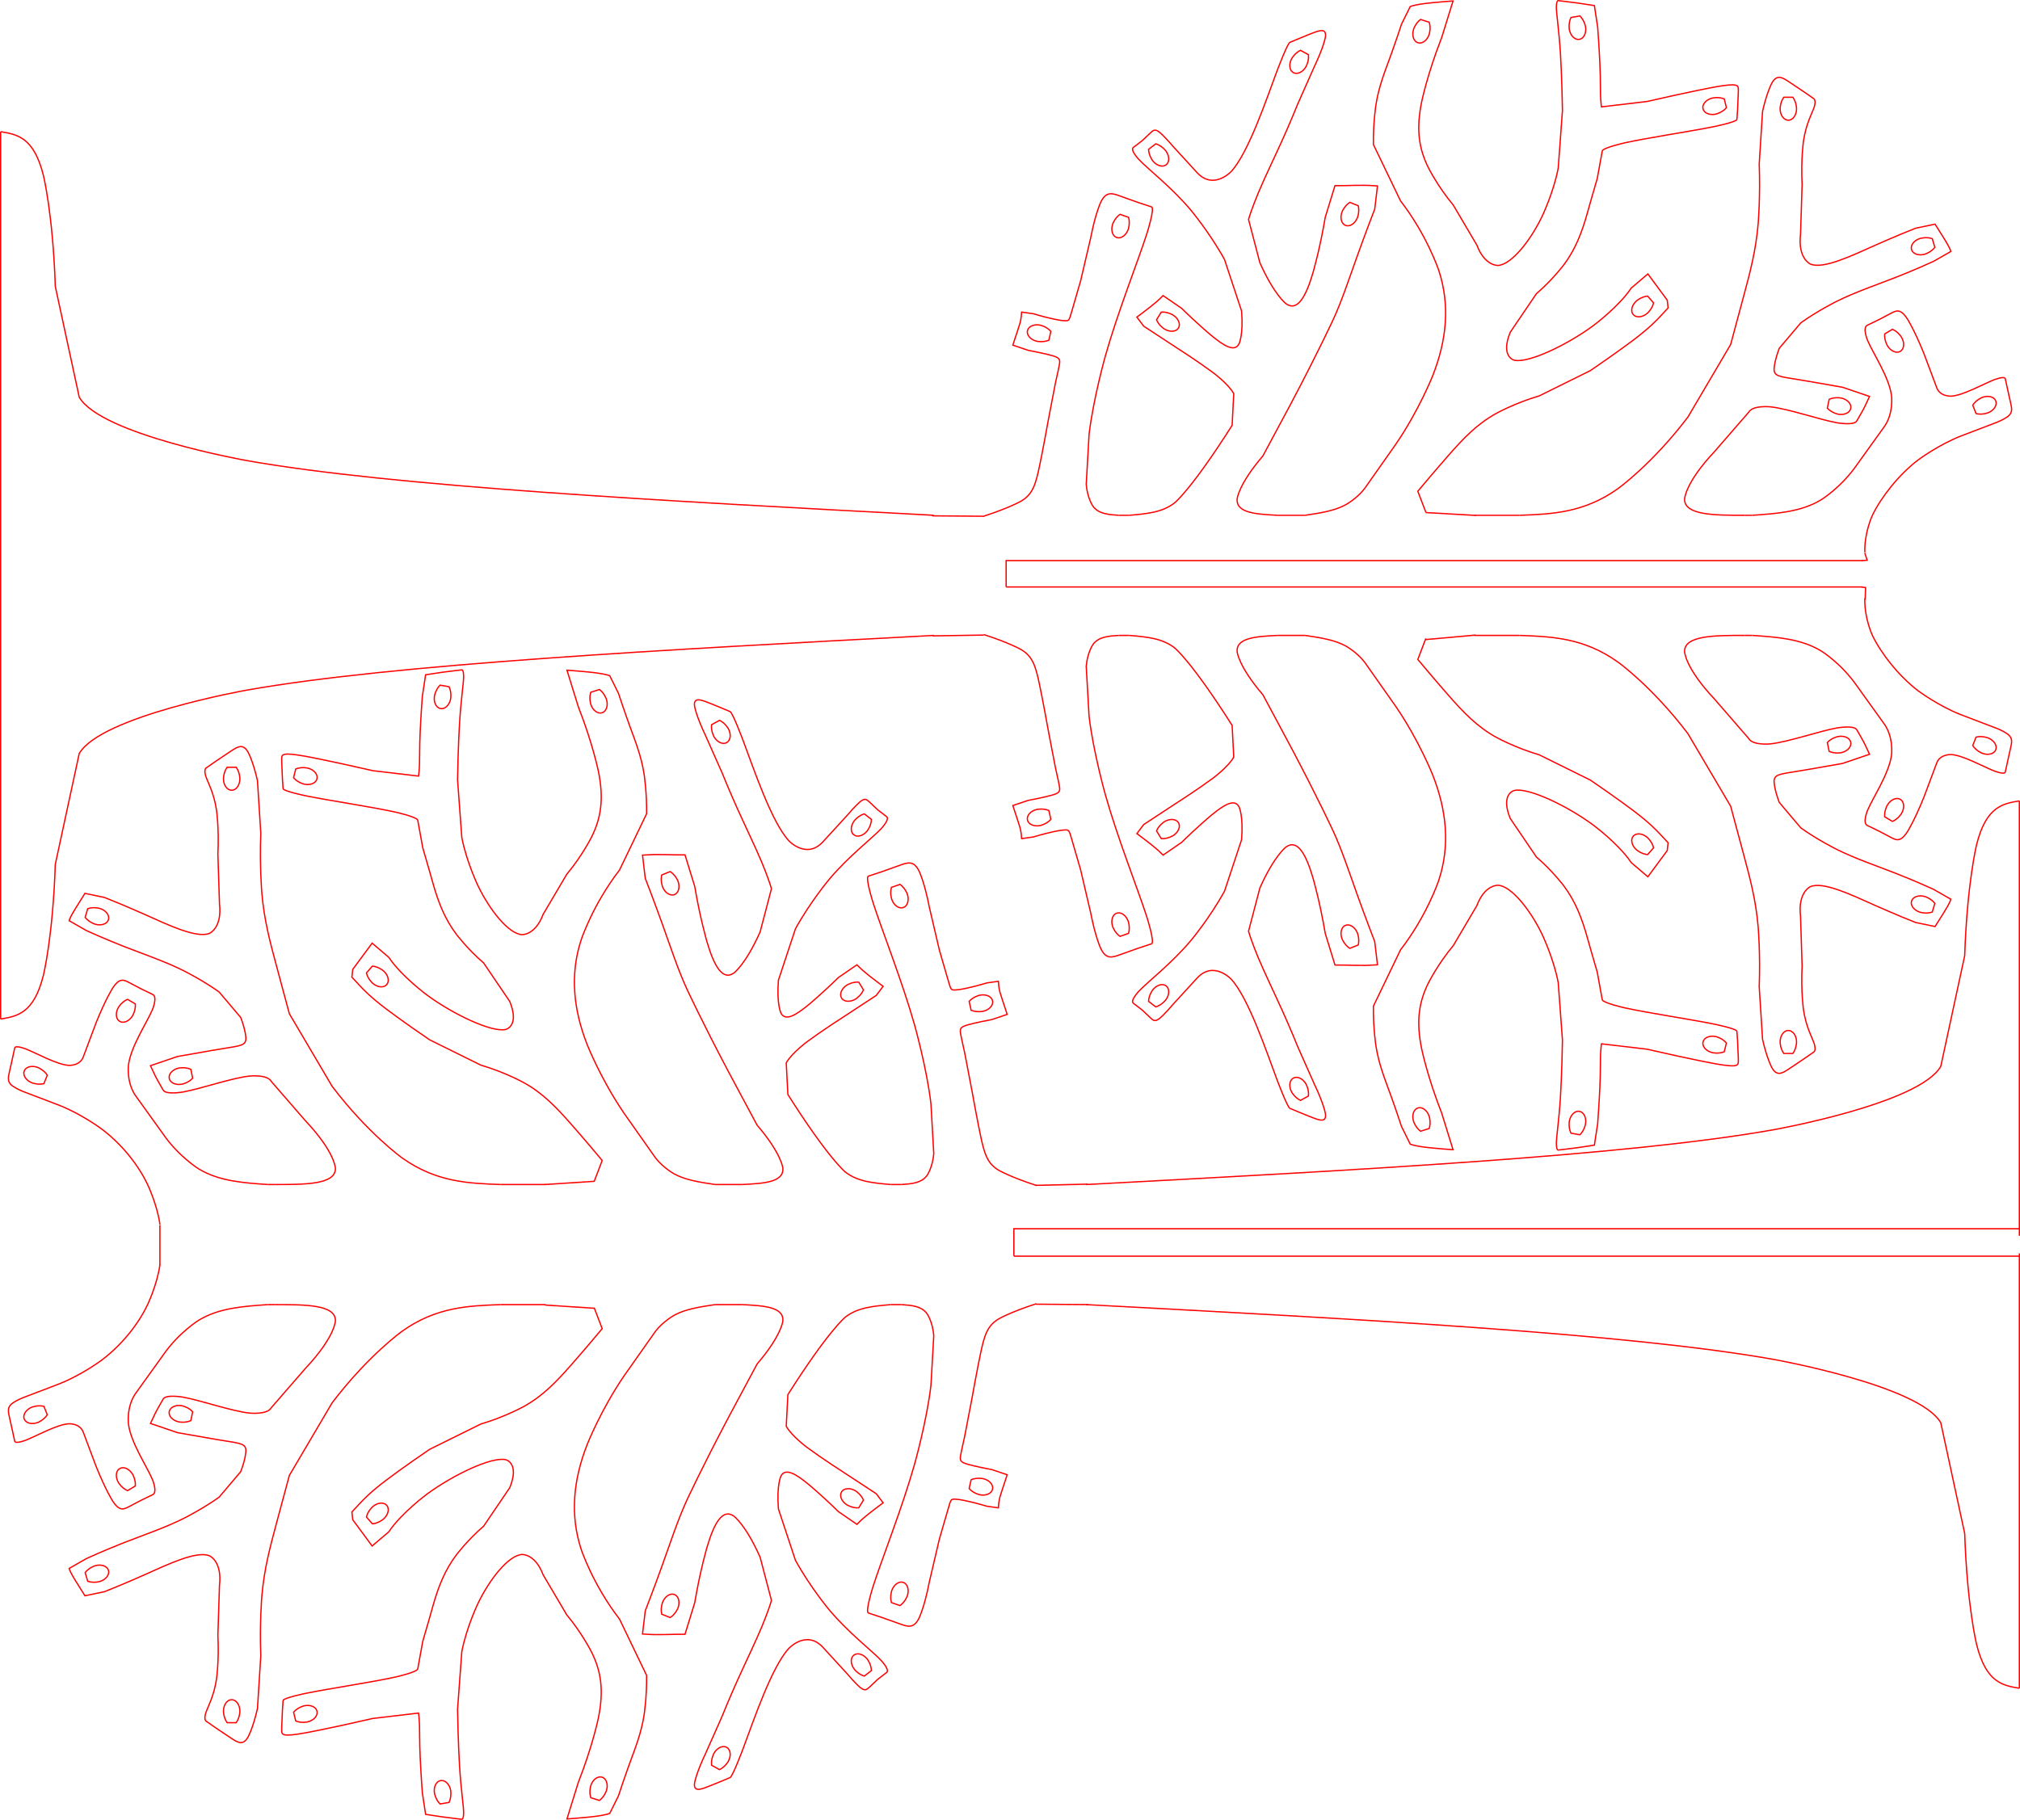 <?xml version="1.0" encoding="UTF-8" standalone="no"?>
<svg
   xmlns:dc="http://purl.org/dc/elements/1.1/"
   xmlns:cc="http://creativecommons.org/ns#"
   xmlns:rdf="http://www.w3.org/1999/02/22-rdf-syntax-ns#"
   xmlns:svg="http://www.w3.org/2000/svg"
   xmlns="http://www.w3.org/2000/svg"
   xmlns:sodipodi="http://sodipodi.sourceforge.net/DTD/sodipodi-0.dtd"
   xmlns:inkscape="http://www.inkscape.org/namespaces/inkscape"
   width="786.777"
   height="709.014"
   id="svg2985"
   version="1.1"
   inkscape:version="0.48.5 r10040"
   sodipodi:docname="3mm_tree.svg">
  <sodipodi:namedview
     pagecolor="#ffffff"
     bordercolor="#666666"
     borderopacity="1"
     objecttolerance="10"
     gridtolerance="10"
     guidetolerance="10"
     inkscape:pageopacity="0"
     inkscape:pageshadow="2"
     inkscape:window-width="1468"
     inkscape:window-height="975"
     id="namedview3224"
     showgrid="false"
     inkscape:zoom="1.0157856"
     inkscape:cx="352.92361"
     inkscape:cy="352.06733"
     inkscape:window-x="0"
     inkscape:window-y="0"
     inkscape:window-maximized="0"
     inkscape:current-layer="g3006"
     fit-margin-top="0"
     fit-margin-left="0"
     fit-margin-right="0"
     fit-margin-bottom="0"
     inkscape:document-units="cm"
     units="cm" />
  <desc
     id="desc2987">C:\Users\ingegno\Documents\lasercut\juweelboom\3mm_tree.dxf - scale = 63.158655</desc>
  <defs
     id="defs2989">
    <marker
       refY="0"
       refX="0"
       style="overflow:visible"
       id="DistanceX"
       orient="auto">
      <path
         style="stroke:#000000;stroke-width:0.5"
         d="M 3,-3 -3,3 M 0,-5 0,5"
         id="path2992"
         inkscape:connector-curvature="0" />
    </marker>
    <pattern
       height="8"
       width="8"
       patternUnits="userSpaceOnUse"
       y="0"
       x="0"
       id="Hatch">
      <path
         linecap="square"
         stroke="#000000"
         stroke-width="0.25"
         d="M8 4 l-4,4"
         id="path2995" />
      <path
         linecap="square"
         stroke="#000000"
         stroke-width="0.25"
         d="M6 2 l-4,4"
         id="path2997" />
      <path
         linecap="square"
         stroke="#000000"
         stroke-width="0.25"
         d="M4 0 l-4,4"
         id="path2999" />
    </pattern>
    <symbol
       id="*Model_Space" />
    <symbol
       id="*Paper_Space" />
    <symbol
       id="*Paper_Space0" />
  </defs>
  <g
     inkscape:label="0"
     inkscape:groupmode="layer"
     id="g3004"
     transform="translate(26.264,-281.894)" />
  <g
     inkscape:label="Layer 1"
     inkscape:groupmode="layer"
     id="g3006"
     transform="translate(26.264,-281.894)">
    <path
       style="fill:none;stroke:#ff0000;stroke-width:0.496;stroke-miterlimit:4;stroke-opacity:1;stroke-dasharray:none"
       d="m 477.482,310.181 c 1.549,0.853 3.771,-0.206 4.968,-2.368 0,0 1.195,-2.166 0.911,-4.612 -1.546,-0.855 -1.546,-0.855 -3.095,-1.71 -2.222,1.061 -3.42,3.223 -3.42,3.223 -1.195,2.164 -0.911,4.61 0.636,5.467 z"
       id="path3116"
       inkscape:connector-curvature="0" />
    <path
       style="fill:none;stroke:#ff0000;stroke-width:0.496;stroke-miterlimit:4;stroke-opacity:1;stroke-dasharray:none"
       d="m 408.671,374.429 c 1.667,0.584 3.684,-0.83 4.503,-3.162 0,0 0.819,-2.334 0.132,-4.697 -1.667,-0.586 -1.667,-0.586 -3.337,-1.173 -2.014,1.417 -2.835,3.748 -2.835,3.748 -0.819,2.332 -0.13,4.697 1.537,5.284 z"
       id="path3118"
       inkscape:connector-curvature="0" />
    <path
       style="fill:none;stroke:#ff0000;stroke-width:0.496;stroke-miterlimit:4;stroke-opacity:1;stroke-dasharray:none"
       d="m 373.92,410.73 c -0.389,1.723 1.249,3.565 3.659,4.111 0,0 2.41,0.546 4.682,-0.41 0.389,-1.723 0.389,-1.723 0.781,-3.449 -1.638,-1.84 -4.051,-2.386 -4.051,-2.386 -2.41,-0.546 -4.679,0.41 -5.071,2.133 z"
       id="path3120"
       inkscape:connector-curvature="0" />
    <path
       style="fill:none;stroke:#ff0000;stroke-width:0.496;stroke-miterlimit:4;stroke-opacity:1;stroke-dasharray:none"
       d="m 427.946,346.099 c 1.403,-1.076 1.32,-3.538 -0.186,-5.501 0,0 -1.506,-1.96 -3.863,-2.677 -1.403,1.076 -1.403,1.076 -2.804,2.153 0.083,2.462 1.589,4.422 1.589,4.422 1.506,1.96 3.863,2.679 5.264,1.602 z"
       id="path3122"
       inkscape:connector-curvature="0" />
    <path
       style="fill:none;stroke:#ff0000;stroke-width:0.496;stroke-miterlimit:4;stroke-opacity:1;stroke-dasharray:none"
       d="m 525.997,298.544 c 1.685,0.537 3.659,-0.935 4.409,-3.292 0,0 0.752,-2.354 -0.004,-4.7 -1.685,-0.537 -1.685,-0.537 -3.368,-1.074 -1.974,1.475 -2.726,3.829 -2.726,3.829 -0.75,2.357 0.007,4.7 1.69,5.237 z"
       id="path3124"
       inkscape:connector-curvature="0" />
    <path
       style="fill:none;stroke:#ff0000;stroke-width:0.496;stroke-miterlimit:4;stroke-opacity:1;stroke-dasharray:none"
       d="m 637.051,324.282 c 0.421,1.716 2.708,2.63 5.109,2.041 0,0 2.401,-0.591 4.006,-2.459 -0.423,-1.716 -0.423,-1.716 -0.844,-3.433 -2.287,-0.913 -4.688,-0.325 -4.688,-0.325 -2.401,0.589 -4.006,2.459 -3.583,4.176 z"
       id="path3126"
       inkscape:connector-curvature="0" />
    <path
       style="fill:none;stroke:#ff0000;stroke-width:0.496;stroke-miterlimit:4;stroke-opacity:1;stroke-dasharray:none"
       d="m 670.279,328.729 c 1.768,0 3.202,-2.003 3.202,-4.474 0,0 0,-2.473 -1.435,-4.476 -1.768,0 -1.768,0 -3.534,0 -1.434,2.003 -1.434,4.476 -1.434,4.476 0,2.471 1.434,4.474 3.2,4.474 z"
       id="path3128"
       inkscape:connector-curvature="0" />
    <path
       style="fill:none;stroke:#ff0000;stroke-width:0.496;stroke-miterlimit:4;stroke-opacity:1;stroke-dasharray:none"
       d="m 432.733,409.696 c 0.931,-1.504 -0.018,-3.775 -2.119,-5.078 0,0 -2.101,-1.305 -4.559,-1.141 -0.931,1.504 -0.931,1.504 -1.862,3.006 0.949,2.274 3.05,3.576 3.05,3.576 2.099,1.302 4.559,1.139 5.49,-0.363 z"
       id="path3130"
       inkscape:connector-curvature="0" />
    <path
       style="fill:none;stroke:#ff0000;stroke-width:0.496;stroke-miterlimit:4;stroke-opacity:1;stroke-dasharray:none"
       d="m 718.269,379.131 c 0.508,1.694 2.84,2.491 5.208,1.781 0,0 2.368,-0.712 3.876,-2.659 -0.508,-1.694 -0.508,-1.694 -1.016,-3.386 -2.332,-0.797 -4.7,-0.087 -4.7,-0.087 -2.368,0.709 -3.874,2.659 -3.368,4.35 z"
       id="path3132"
       inkscape:connector-curvature="0" />
    <path
       style="fill:none;stroke:#ff0000;stroke-width:0.496;stroke-miterlimit:4;stroke-opacity:1;stroke-dasharray:none"
       d="m 713.912,418.767 c 1.517,-0.906 1.721,-3.359 0.454,-5.483 0,0 -1.269,-2.122 -3.527,-3.106 -1.517,0.906 -1.517,0.906 -3.035,1.813 -0.204,2.455 1.065,4.579 1.065,4.579 1.269,2.122 3.525,3.106 5.042,2.198 z"
       id="path3134"
       inkscape:connector-curvature="0" />
    <path
       style="fill:none;stroke:#ff0000;stroke-width:0.496;stroke-miterlimit:4;stroke-opacity:1;stroke-dasharray:none"
       d="m 694.592,441.007 c 0.36,-1.732 -1.307,-3.543 -3.728,-4.046 0,0 -2.419,-0.504 -4.673,0.49 -0.363,1.73 -0.363,1.73 -0.723,3.46 1.669,1.813 4.091,2.316 4.091,2.316 2.419,0.504 4.673,-0.49 5.033,-2.22 z"
       id="path3136"
       inkscape:connector-curvature="0" />
    <path
       style="fill:none;stroke:#ff0000;stroke-width:0.496;stroke-miterlimit:4;stroke-opacity:1;stroke-dasharray:none"
       d="m 751.072,438.073 c -0.653,-1.643 -3.044,-2.233 -5.342,-1.32 0,0 -2.296,0.913 -3.63,2.985 0.653,1.643 0.653,1.643 1.307,3.285 2.392,0.591 4.688,-0.322 4.688,-0.322 2.298,-0.915 3.63,-2.985 2.976,-4.628 z"
       id="path3138"
       inkscape:connector-curvature="0" />
    <path
       style="fill:none;stroke:#ff0000;stroke-width:0.496;stroke-miterlimit:4;stroke-opacity:1;stroke-dasharray:none"
       d="m 609.887,404.46 c 1.164,1.332 3.614,1.094 5.476,-0.533 0,0 1.862,-1.627 2.428,-4.024 -1.161,-1.332 -1.161,-1.332 -2.325,-2.663 -2.453,0.239 -4.315,1.866 -4.315,1.866 -1.86,1.625 -2.426,4.024 -1.264,5.353 z"
       id="path3140"
       inkscape:connector-curvature="0" />
    <path
       style="fill:none;stroke:#ff0000;stroke-width:0.496;stroke-miterlimit:4;stroke-opacity:1;stroke-dasharray:none"
       d="m 588.9,297.226 c 1.741,-0.302 2.809,-2.522 2.386,-4.957 0,0 -0.425,-2.435 -2.182,-4.162 -1.741,0.302 -1.741,0.302 -3.482,0.606 -1.067,2.22 -0.642,4.655 -0.642,4.655 0.423,2.435 2.18,4.163 3.921,3.858 z"
       id="path3142"
       inkscape:connector-curvature="0" />
    <path
       style="fill:none;stroke:#ff0000;stroke-width:0.496;stroke-miterlimit:4;stroke-opacity:1;stroke-dasharray:none"
       d="m -17.234,462.513 c 0,0 0,0 0,0 z"
       id="path3144"
       inkscape:connector-curvature="0" />
    <path
       style="fill:none;stroke:#ff0000;stroke-width:0.496;stroke-miterlimit:4;stroke-opacity:1;stroke-dasharray:none"
       d="m 477.482,701.904 c 1.549,-0.857 3.771,0.204 4.968,2.368 0,0 1.195,2.162 0.911,4.61 -1.546,0.855 -1.546,0.855 -3.095,1.71 -2.222,-1.059 -3.42,-3.223 -3.42,-3.223 -1.195,-2.164 -0.911,-4.61 0.636,-5.465 z"
       id="path3146"
       inkscape:connector-curvature="0" />
    <path
       style="fill:none;stroke:#ff0000;stroke-width:0.496;stroke-miterlimit:4;stroke-opacity:1;stroke-dasharray:none"
       d="m 408.671,637.656 c 1.667,-0.584 3.684,0.83 4.503,3.162 0,0 0.819,2.332 0.132,4.7 -1.667,0.584 -1.667,0.584 -3.337,1.17 -2.014,-1.417 -2.835,-3.748 -2.835,-3.748 -0.819,-2.332 -0.13,-4.697 1.537,-5.284 z"
       id="path3148"
       inkscape:connector-curvature="0" />
    <path
       style="fill:none;stroke:#ff0000;stroke-width:0.496;stroke-miterlimit:4;stroke-opacity:1;stroke-dasharray:none"
       d="m 373.92,601.355 c -0.389,-1.725 1.249,-3.565 3.659,-4.111 0,0 2.41,-0.546 4.682,0.41 0.389,1.725 0.389,1.725 0.781,3.449 -1.638,1.84 -4.051,2.386 -4.051,2.386 -2.41,0.546 -4.679,-0.41 -5.071,-2.133 z"
       id="path3150"
       inkscape:connector-curvature="0" />
    <path
       style="fill:none;stroke:#ff0000;stroke-width:0.496;stroke-miterlimit:4;stroke-opacity:1;stroke-dasharray:none"
       d="m 427.946,665.986 c 1.403,1.076 1.32,3.538 -0.186,5.499 0,0 -1.506,1.96 -3.863,2.677 -1.403,-1.076 -1.403,-1.076 -2.804,-2.153 0.083,-2.462 1.589,-4.422 1.589,-4.422 1.506,-1.963 3.863,-2.677 5.264,-1.6 z"
       id="path3152"
       inkscape:connector-curvature="0" />
    <path
       style="fill:none;stroke:#ff0000;stroke-width:0.496;stroke-miterlimit:4;stroke-opacity:1;stroke-dasharray:none"
       d="m 525.997,713.539 c 1.685,-0.537 3.659,0.935 4.409,3.292 0,0 0.752,2.354 -0.004,4.7 -1.685,0.537 -1.685,0.537 -3.368,1.074 -1.974,-1.475 -2.726,-3.829 -2.726,-3.829 -0.75,-2.357 0.007,-4.7 1.69,-5.237 z"
       id="path3154"
       inkscape:connector-curvature="0" />
    <path
       style="fill:none;stroke:#ff0000;stroke-width:0.496;stroke-miterlimit:4;stroke-opacity:1;stroke-dasharray:none"
       d="m 637.051,687.801 c 0.421,-1.716 2.708,-2.63 5.109,-2.041 0,0 2.401,0.591 4.006,2.459 -0.423,1.716 -0.423,1.716 -0.844,3.433 -2.287,0.915 -4.688,0.324 -4.688,0.324 -2.401,-0.589 -4.006,-2.459 -3.583,-4.176 z"
       id="path3156"
       inkscape:connector-curvature="0" />
    <path
       style="fill:none;stroke:#ff0000;stroke-width:0.496;stroke-miterlimit:4;stroke-opacity:1;stroke-dasharray:none"
       d="m 670.279,683.354 c 1.768,0 3.202,2.003 3.202,4.474 0,0 0,2.473 -1.435,4.478 -1.768,0 -1.768,0 -3.534,0 -1.434,-2.005 -1.434,-4.478 -1.434,-4.478 0,-2.471 1.434,-4.474 3.2,-4.474 z"
       id="path3158"
       inkscape:connector-curvature="0" />
    <path
       style="fill:none;stroke:#ff0000;stroke-width:0.496;stroke-miterlimit:4;stroke-opacity:1;stroke-dasharray:none"
       d="m 432.733,602.389 c 0.931,1.504 -0.018,3.778 -2.119,5.08 0,0 -2.101,1.3 -4.559,1.139 -0.931,-1.504 -0.931,-1.504 -1.862,-3.006 0.949,-2.274 3.05,-3.576 3.05,-3.576 2.099,-1.302 4.559,-1.139 5.49,0.363 z"
       id="path3160"
       inkscape:connector-curvature="0" />
    <path
       style="fill:none;stroke:#ff0000;stroke-width:0.496;stroke-miterlimit:4;stroke-opacity:1;stroke-dasharray:none"
       d="m 718.269,632.954 c 0.508,-1.694 2.84,-2.491 5.208,-1.781 0,0 2.368,0.712 3.876,2.659 -0.508,1.694 -0.508,1.694 -1.016,3.386 -2.332,0.797 -4.7,0.087 -4.7,0.087 -2.368,-0.709 -3.874,-2.659 -3.368,-4.35 z"
       id="path3162"
       inkscape:connector-curvature="0" />
    <path
       style="fill:none;stroke:#ff0000;stroke-width:0.496;stroke-miterlimit:4;stroke-opacity:1;stroke-dasharray:none"
       d="m 713.912,593.316 c 1.517,0.909 1.721,3.361 0.454,5.485 0,0 -1.269,2.122 -3.527,3.106 -1.517,-0.906 -1.517,-0.906 -3.035,-1.813 -0.204,-2.455 1.065,-4.577 1.065,-4.577 1.269,-2.124 3.525,-3.108 5.042,-2.202 z"
       id="path3164"
       inkscape:connector-curvature="0" />
    <path
       style="fill:none;stroke:#ff0000;stroke-width:0.496;stroke-miterlimit:4;stroke-opacity:1;stroke-dasharray:none"
       d="m 694.592,571.078 c 0.36,1.73 -1.307,3.543 -3.728,4.046 0,0 -2.419,0.504 -4.673,-0.49 -0.363,-1.73 -0.363,-1.73 -0.723,-3.462 1.669,-1.81 4.091,-2.314 4.091,-2.314 2.419,-0.506 4.673,0.49 5.033,2.22 z"
       id="path3166"
       inkscape:connector-curvature="0" />
    <path
       style="fill:none;stroke:#ff0000;stroke-width:0.496;stroke-miterlimit:4;stroke-opacity:1;stroke-dasharray:none"
       d="m 751.072,574.012 c -0.653,1.643 -3.044,2.233 -5.342,1.32 0,0 -2.296,-0.913 -3.63,-2.985 0.653,-1.643 0.653,-1.643 1.307,-3.285 2.392,-0.591 4.688,0.322 4.688,0.322 2.298,0.913 3.63,2.985 2.976,4.628 z"
       id="path3168"
       inkscape:connector-curvature="0" />
    <path
       style="fill:none;stroke:#ff0000;stroke-width:0.496;stroke-miterlimit:4;stroke-opacity:1;stroke-dasharray:none"
       d="m 609.887,607.623 c 1.164,-1.329 3.614,-1.09 5.476,0.535 0,0 1.862,1.627 2.428,4.026 -1.161,1.329 -1.161,1.329 -2.325,2.661 -2.453,-0.239 -4.315,-1.866 -4.315,-1.866 -1.86,-1.625 -2.426,-4.024 -1.264,-5.355 z"
       id="path3170"
       inkscape:connector-curvature="0" />
    <path
       style="fill:none;stroke:#ff0000;stroke-width:0.496;stroke-miterlimit:4;stroke-opacity:1;stroke-dasharray:none"
       d="m 588.9,714.855 c 1.741,0.304 2.809,2.524 2.386,4.959 0,0 -0.425,2.437 -2.182,4.165 -1.741,-0.304 -1.741,-0.304 -3.482,-0.609 -1.067,-2.218 -0.642,-4.655 -0.642,-4.655 0.423,-2.435 2.18,-4.162 3.921,-3.86 z"
       id="path3172"
       inkscape:connector-curvature="0" />
    <path
       style="fill:none;stroke:#ff0000;stroke-width:0.496;stroke-miterlimit:4;stroke-opacity:1;stroke-dasharray:none"
       d="m 497.786,642.391 c 1.64,-0.66 3.717,0.662 4.641,2.956 0,0 0.924,2.292 0.342,4.686 -1.64,0.66 -1.64,0.66 -3.279,1.32 -2.079,-1.323 -3.001,-3.616 -3.001,-3.616 -0.924,-2.294 -0.342,-4.686 1.296,-5.346 z"
       id="path3174"
       inkscape:connector-curvature="0" />
    <path
       style="fill:none;stroke:#ff0000;stroke-width:0.496;stroke-miterlimit:4;stroke-opacity:1;stroke-dasharray:none"
       d="m 497.786,369.694 c 1.64,0.66 3.717,-0.662 4.641,-2.956 0,0 0.924,-2.294 0.342,-4.686 -1.64,-0.66 -1.64,-0.66 -3.279,-1.32 -2.079,1.323 -3.001,3.616 -3.001,3.616 -0.924,2.292 -0.342,4.686 1.296,5.346 z"
       id="path3176"
       inkscape:connector-curvature="0" />
    <path
       style="fill:none;stroke:#ff0000;stroke-width:0.496;stroke-miterlimit:4;stroke-opacity:1;stroke-dasharray:none"
       d="m 565.537,482.645 c 12.532,-0.452 25.067,-0.902 38.34,-10.357 0,0 13.273,-9.453 27.287,-27.911 8.325,-14.135 8.325,-14.135 16.652,-28.269 2.638,-9.813 5.096,-18.951 5.096,-18.951 2.459,-9.14 4.735,-17.603 5.626,-28.164 0,0 0.893,-10.558 0.403,-23.212 0.651,-10.261 0.651,-10.261 1.302,-20.522 1.793,-7.866 3.715,-11.165 3.715,-11.165 1.922,-3.303 3.97,-2.036 6.548,-0.347 0,0 2.576,1.692 5.682,3.809 2.021,1.405 2.021,1.405 4.044,2.809 0.938,0.694 0.168,3.111 0.168,3.111 -0.772,2.417 -3.252,6.562 -4.245,13.555 0,0 -0.996,6.991 -0.504,16.834 -0.309,9.668 -0.309,9.668 -0.618,19.335 -1.112,9.498 3.872,11.579 3.872,11.579 4.984,2.081 16.064,-3.252 25.053,-7.264 0,0 8.987,-4.015 15.889,-6.707 3.793,-0.794 3.793,-0.794 7.589,-1.587 0.687,1.108 1.777,2.838 1.777,2.838 1.092,1.73 2.585,4.086 3.404,5.606 0,0 0.819,1.52 0.967,2.204 -3.381,1.927 -3.381,1.927 -6.761,3.856 -6.908,3.171 -14.54,6.163 -14.54,6.163 -7.631,2.992 -15.988,5.805 -23.361,9.495 0,0 -7.372,3.688 -13.763,8.26 -4.205,4.973 -4.205,4.973 -8.412,9.945 -2.025,5.375 -2.014,8.126 -2.014,8.126 0.011,2.748 2.057,2.871 8.714,3.948 0,0 6.658,1.074 17.928,3.102 5.27,1.79 5.27,1.79 10.538,3.581 -0.73,1.553 -1.208,2.576 -1.208,2.576 -0.477,1.023 -0.7,1.515 -1.103,2.269 0,0 -0.403,0.752 -0.985,1.77 -0.835,1.459 -0.835,1.459 -1.667,2.918 -1.085,1.904 -7.77,0.712 -7.77,0.712 -6.687,-1.193 -18.971,-5.478 -25.886,-6.201 0,0 -6.915,-0.725 -8.459,2.115 -6.626,7.636 -6.626,7.636 -13.253,15.271 -11.711,12.436 -11.713,18.653 -11.713,18.653 -0.002,6.217 11.702,6.217 23.406,6.217"
       id="path3178"
       inkscape:connector-curvature="0" />
    <path
       style="fill:none;stroke:#ff0000;stroke-width:0.496;stroke-miterlimit:4;stroke-opacity:1;stroke-dasharray:none"
       d="m 409.411,482.645 c 1.383,0 2.766,0 4.149,0"
       id="path3180"
       inkscape:connector-curvature="0" />
    <path
       style="fill:none;stroke:#ff0000;stroke-width:0.496;stroke-miterlimit:4;stroke-opacity:1;stroke-dasharray:none"
       d="m 482.038,482.645 c -3.563,0 -7.128,0 -10.693,0"
       id="path3182"
       inkscape:connector-curvature="0" />
    <path
       style="fill:none;stroke:#ff0000;stroke-width:0.496;stroke-miterlimit:4;stroke-opacity:1;stroke-dasharray:none"
       d="m 565.537,482.645 c -5.836,0 -11.673,0 -17.509,0"
       id="path3184"
       inkscape:connector-curvature="0" />
    <path
       style="fill:none;stroke:#ff0000;stroke-width:0.496;stroke-miterlimit:4;stroke-opacity:1;stroke-dasharray:none"
       d="m 656.221,482.645 c -0.982,0 -1.965,0 -2.457,0 0,0 -0.49,0 -0.49,0"
       id="path3186"
       inkscape:connector-curvature="0" />
    <path
       style="fill:none;stroke:#ff0000;stroke-width:0.496;stroke-miterlimit:4;stroke-opacity:1;stroke-dasharray:none"
       d="m 413.56,482.645 c 7.002,-0.593 12.942,-1.15 17.684,-4.856 0,0 6.407,-5.004 22.397,-30.198 0.313,-6.089 0.313,-6.089 0.633,-12.34 -2.104,-3.829 -8.271,-8.352 -8.271,-8.352 -6.168,-4.523 -12.555,-8.618 -17.711,-11.971 0,0 -5.156,-3.352 -9.081,-5.962 -1.334,-1.766 -1.334,-1.766 -2.672,-3.534 1.251,-0.924 2.809,-2.104 2.809,-2.104 1.555,-1.182 3.417,-2.616 4.881,-3.887 0,0 1.461,-1.273 2.529,-2.386 3.625,2.493 3.625,2.493 7.251,4.986 6.183,6.096 11.346,10.388 11.346,10.388 5.163,4.292 9.305,6.779 11.008,3.366 0,0 1.701,-3.415 0.965,-12.729 -3.317,-10.017 -3.317,-10.017 -6.635,-20.034 -5.899,-10.72 -13.318,-19.497 -13.318,-19.497 -7.419,-8.777 -16.359,-15.609 -20.031,-19.481 0,0 -3.672,-3.872 -2.075,-4.785 1.71,-1.318 1.71,-1.318 3.42,-2.636 1.822,-1.723 3.053,-2.889 3.053,-2.889 1.233,-1.166 1.875,-1.772 3.775,-0.201 0,0 1.9,1.569 5.06,5.319 4.773,5.212 4.773,5.212 9.549,10.426 6.389,6.678 13.128,-0.551 13.128,-0.551 6.734,-7.231 13.817,-28.368 17.856,-39.145 0,0 4.039,-10.778 5.038,-11.196 1.755,-0.736 1.755,-0.736 3.509,-1.473 2.515,-1.056 5.221,-2.106 5.221,-2.106 2.708,-1.052 5.604,-2.097 5.1,1.475 0,0 -0.506,3.572 -4.411,11.765 -3.182,7.17 -3.182,7.17 -6.365,14.343 -2.457,6.152 -5.653,13.269 -5.653,13.269 -3.193,7.117 -7.128,15.202 -9.708,21.352 0,0 -2.58,6.152 -3.809,10.37 2.213,8.435 2.213,8.435 4.424,16.872 5.653,12.653 10.147,15.925 10.147,15.925 4.494,3.274 7.83,-2.833 10.534,-12.06 0,0 2.703,-9.227 4.773,-21.571 1.898,-6.165 1.898,-6.165 3.793,-12.331 1.723,0.018 3.981,-0.027 3.981,-0.027 2.256,-0.045 5.049,-0.15 7.629,-0.11 0,0 2.578,0.04 4.944,0.228 -0.537,4.525 -0.537,4.525 -1.074,9.05 -3.44,8.867 -6.633,17.78 -6.633,17.78 -3.196,8.914 -6.145,17.876 -9.462,25.082 0,0 -5.756,12.499 -16.236,32.329 -6.649,12.418 -6.649,12.418 -11.225,20.962 -9.397,10.937 -10.01,16.612 -10.01,16.612 -0.613,5.678 7.56,6.094 15.73,6.51"
       id="path3188"
       inkscape:connector-curvature="0" />
    <path
       style="fill:none;stroke:#ff0000;stroke-width:0.496;stroke-miterlimit:4;stroke-opacity:1;stroke-dasharray:none"
       d="m 565.537,529.44 c 12.532,0.45 25.067,0.902 38.34,10.357 0,0 13.273,9.453 27.287,27.911 8.325,14.135 8.325,14.135 16.652,28.269 2.638,9.813 5.096,18.953 5.096,18.953 2.459,9.137 4.735,17.603 5.626,28.162 0,0 0.893,10.556 0.403,23.209 0.651,10.261 0.651,10.261 1.302,20.522 1.793,7.866 3.715,11.167 3.715,11.167 1.922,3.301 3.97,2.037 6.548,0.345 0,0 2.576,-1.692 5.682,-3.809 2.021,-1.405 2.021,-1.405 4.044,-2.809 0.938,-0.692 0.168,-3.111 0.168,-3.111 -0.772,-2.417 -3.252,-6.562 -4.245,-13.555 0,0 -0.996,-6.991 -0.504,-16.834 -0.309,-9.666 -0.309,-9.666 -0.618,-19.335 -1.112,-9.493 3.872,-11.574 3.872,-11.574 4.984,-2.083 16.064,3.249 25.053,7.262 0,0 8.987,4.015 15.889,6.707 3.793,0.794 3.793,0.794 7.589,1.587 0.687,-1.108 1.777,-2.838 1.777,-2.838 1.092,-1.732 2.585,-4.086 3.404,-5.604 0,0 0.819,-1.522 0.967,-2.204 -3.381,-1.929 -3.381,-1.929 -6.761,-3.858 -6.908,-3.171 -14.54,-6.163 -14.54,-6.163 -7.631,-2.992 -15.988,-5.803 -23.361,-9.493 0,0 -7.372,-3.693 -13.763,-8.26 -4.205,-4.975 -4.205,-4.975 -8.412,-9.947 -2.025,-5.375 -2.014,-8.126 -2.014,-8.126 0.011,-2.748 2.057,-2.871 8.714,-3.945 0,0 6.658,-1.076 17.928,-3.104 5.27,-1.79 5.27,-1.79 10.538,-3.581 -0.73,-1.553 -1.208,-2.576 -1.208,-2.576 -0.477,-1.023 -0.7,-1.515 -1.103,-2.267 0,0 -0.403,-0.754 -0.985,-1.772 -0.835,-1.459 -0.835,-1.459 -1.667,-2.918 -1.085,-1.902 -7.77,-0.712 -7.77,-0.712 -6.687,1.191 -18.971,5.478 -25.886,6.201 0,0 -6.915,0.723 -8.459,-2.115 -6.626,-7.636 -6.626,-7.636 -13.253,-15.274 -11.711,-12.434 -11.713,-18.651 -11.713,-18.651 -0.002,-6.217 11.702,-6.217 23.406,-6.217"
       id="path3190"
       inkscape:connector-curvature="0" />
    <path
       style="fill:none;stroke:#ff0000;stroke-width:0.496;stroke-miterlimit:4;stroke-opacity:1;stroke-dasharray:none"
       d="m 409.411,529.44 c 1.383,0 2.766,0 4.149,0"
       id="path3192"
       inkscape:connector-curvature="0" />
    <path
       style="fill:none;stroke:#ff0000;stroke-width:0.496;stroke-miterlimit:4;stroke-opacity:1;stroke-dasharray:none"
       d="m 482.038,529.44 c -3.563,0 -7.128,0 -10.693,0"
       id="path3194"
       inkscape:connector-curvature="0" />
    <path
       style="fill:none;stroke:#ff0000;stroke-width:0.496;stroke-miterlimit:4;stroke-opacity:1;stroke-dasharray:none"
       d="m 565.537,529.44 c -5.836,0 -11.673,0 -17.509,0"
       id="path3196"
       inkscape:connector-curvature="0" />
    <path
       style="fill:none;stroke:#ff0000;stroke-width:0.496;stroke-miterlimit:4;stroke-opacity:1;stroke-dasharray:none"
       d="m 656.221,529.44 c -0.982,0 -1.965,0 -2.457,0 0,0 -0.49,0 -0.49,0"
       id="path3198"
       inkscape:connector-curvature="0" />
    <path
       style="fill:none;stroke:#ff0000;stroke-width:0.496;stroke-miterlimit:4;stroke-opacity:1;stroke-dasharray:none"
       d="m 413.56,529.44 c 7.002,0.591 12.942,1.153 17.684,4.856 0,0 6.407,5.004 22.397,30.201 0.313,6.087 0.313,6.087 0.633,12.335 -2.104,3.831 -8.271,8.354 -8.271,8.354 -6.168,4.523 -12.555,8.618 -17.711,11.971 0,0 -5.156,3.352 -9.081,5.962 -1.334,1.766 -1.334,1.766 -2.672,3.534 1.251,0.924 2.809,2.104 2.809,2.104 1.555,1.182 3.417,2.616 4.881,3.887 0,0 1.461,1.273 2.529,2.386 3.625,-2.493 3.625,-2.493 7.251,-4.986 6.183,-6.096 11.346,-10.388 11.346,-10.388 5.163,-4.292 9.305,-6.779 11.008,-3.366 0,0 1.701,3.415 0.965,12.729 -3.317,10.017 -3.317,10.017 -6.635,20.034 -5.899,10.722 -13.318,19.497 -13.318,19.497 -7.419,8.775 -16.359,15.607 -20.031,19.479 0,0 -3.672,3.872 -2.075,4.785 1.71,1.318 1.71,1.318 3.42,2.636 1.822,1.723 3.053,2.889 3.053,2.889 1.233,1.166 1.875,1.772 3.775,0.204 0,0 1.9,-1.573 5.06,-5.322 4.773,-5.212 4.773,-5.212 9.549,-10.426 6.389,-6.678 13.128,0.551 13.128,0.551 6.734,7.231 13.817,28.368 17.856,39.145 0,0 4.039,10.778 5.038,11.196 1.755,0.736 1.755,0.736 3.509,1.473 2.515,1.056 5.221,2.106 5.221,2.106 2.708,1.052 5.604,2.099 5.1,-1.475 0,0 -0.506,-3.572 -4.411,-11.765 -3.182,-7.17 -3.182,-7.17 -6.365,-14.343 -2.457,-6.15 -5.653,-13.269 -5.653,-13.269 -3.193,-7.117 -7.128,-15.202 -9.708,-21.352 0,0 -2.58,-6.15 -3.809,-10.368 2.213,-8.435 2.213,-8.435 4.424,-16.872 5.653,-12.653 10.147,-15.925 10.147,-15.925 4.494,-3.274 7.83,2.833 10.534,12.06 0,0 2.703,9.227 4.773,21.571 1.898,6.165 1.898,6.165 3.793,12.329 1.723,-0.016 3.981,0.027 3.981,0.027 2.256,0.045 5.049,0.15 7.629,0.11 0,0 2.578,-0.04 4.944,-0.226 -0.537,-4.525 -0.537,-4.525 -1.074,-9.05 -3.44,-8.864 -6.633,-17.78 -6.633,-17.78 -3.196,-8.914 -6.145,-17.876 -9.462,-25.082 0,0 -5.756,-12.501 -16.236,-32.329 -6.649,-12.418 -6.649,-12.418 -11.225,-20.962 -9.397,-10.937 -10.01,-16.612 -10.01,-16.612 -0.613,-5.678 7.56,-6.094 15.73,-6.51"
       id="path3200"
       inkscape:connector-curvature="0" />
    <path
       style="fill:none;stroke:#ff0000;stroke-width:0.496;stroke-miterlimit:4;stroke-opacity:1;stroke-dasharray:none"
       d="m 482.038,529.44 c 5.713,0.853 11.429,1.705 15.788,4.084 0,0 4.362,2.377 7.369,6.28 6.08,8.634 6.08,8.634 12.159,17.265 9.155,13.365 14.47,26.9 14.47,26.9 5.313,13.535 6.788,27.244 2.307,40.857 0,0 -4.48,13.613 -14.916,27.13 -5.275,10.963 -5.275,10.963 -10.552,21.927 -0.119,8.41 0.987,15.484 0.987,15.484 1.106,7.074 3.437,12.81 5.648,18.888 0,0 2.213,6.078 4.308,12.499 1.708,3.455 1.708,3.455 3.417,6.908 1.32,0.492 3.914,0.904 3.914,0.904 2.594,0.414 6.461,0.75 8.999,0.956 0,0 2.538,0.208 3.746,0.289 -2.207,-7.121 -2.207,-7.121 -4.415,-14.24 -5.626,-14.32 -7.83,-25.172 -7.83,-25.172 -2.207,-10.852 -0.991,-18.237 2.645,-25.548 0,0 3.634,-7.313 9.69,-14.553 4.59,-7.786 4.59,-7.786 9.18,-15.571 3.124,-8.329 8.312,-7.945 8.312,-7.945 5.187,0.387 12.438,9.489 16.988,18.868 0,0 4.55,9.377 6.398,19.033 0.826,11.205 0.826,11.205 1.649,22.41 -0.197,12.752 -0.772,22.05 -0.772,22.05 -0.575,9.299 -1.528,15.144 -1.596,18.02 0,0 -0.067,2.873 0.752,2.775 1.58,-0.188 1.58,-0.188 3.158,-0.376 2.339,-0.278 4.321,-0.546 4.321,-0.546 1.981,-0.269 3.605,-0.528 4.753,-0.712 0,0 1.15,-0.184 1.826,-0.291 0.64,-4.214 0.64,-4.214 1.28,-8.428 0.602,-8.318 0.857,-14.226 0.857,-14.226 0.255,-5.908 0.161,-9.404 0.248,-12.127 0,0 0.089,-2.726 0.358,-4.675 8.923,1.054 8.923,1.054 17.843,2.108 17.574,4.062 26.436,5.646 26.436,5.646 8.862,1.582 9.017,0.692 9.041,-0.996 0,0 0.027,-1.685 -0.313,-8.191 -0.123,-1.734 -0.123,-1.734 -0.244,-3.471 -0.145,-0.991 -8.88,-2.784 -8.88,-2.784 -8.735,-1.79 -26.063,-4.384 -34.77,-6.322 0,0 -8.708,-1.938 -8.799,-3.223 -0.973,-5.355 -0.973,-5.355 -1.947,-10.711 -1.622,-5.4 -3.829,-13.327 -3.829,-13.327 -2.209,-7.927 -4.769,-14.356 -9.182,-20.251 0,0 -4.415,-5.895 -10.682,-11.254 -5.1,-7.515 -5.1,-7.515 -10.198,-15.028 -3.932,-9.666 1.598,-10.899 1.598,-10.899 5.53,-1.231 20.522,5.977 30.525,13.313 0,0 10.006,7.338 15.023,14.808 3.234,2.75 3.234,2.75 6.468,5.501 1.452,-1.969 2.482,-3.366 2.482,-3.366 1.032,-1.396 1.64,-2.22 2.647,-3.583 0,0 1.007,-1.361 2.412,-3.258 0.17,-1.522 0.17,-1.522 0.34,-3.041 -1.063,-1.144 -2.847,-3.059 -2.847,-3.059 -1.786,-1.918 -4.29,-4.608 -10.702,-9.466 0,0 -6.414,-4.861 -16.735,-11.89 -9.954,-4.921 -9.954,-4.921 -19.906,-9.842 -9.585,-2.811 -16.959,-6.94 -16.959,-6.94 -7.372,-4.131 -12.535,-9.58 -18.277,-16.104 0,0 -5.742,-6.524 -12.067,-14.121 1.569,-4.095 1.569,-4.095 3.138,-8.191"
       id="path3202"
       inkscape:connector-curvature="0" />
    <path
       style="fill:none;stroke:#ff0000;stroke-width:0.496;stroke-miterlimit:4;stroke-opacity:1;stroke-dasharray:none"
       d="m 409.411,482.645 c -3.872,-0.262 -7.741,-0.524 -9.923,-3.467 0,0 -2.182,-2.945 -2.672,-8.567 0.553,-9.71 0.553,-9.71 1.103,-19.421 1.598,-13.797 6.389,-30.756 6.389,-30.756 4.791,-16.959 12.781,-37.082 16.068,-47.327 0,0 3.287,-10.245 1.873,-10.612 -2.632,-0.868 -2.632,-0.868 -5.264,-1.739 -3.849,-1.37 -6.951,-2.482 -6.951,-2.482 -3.102,-1.112 -5.454,-1.965 -7.546,2.372 0,0 -2.09,4.335 -3.921,13.862 -1.967,8.401 -1.967,8.401 -3.936,16.8 -2.106,7.275 -3.37,11.63 -3.37,11.63 -1.269,4.353 -1.027,4.084 -4.127,3.793 0,0 -3.097,-0.293 -11.022,-2.63 -2.227,-0.311 -2.227,-0.311 -4.451,-0.622 -0.116,2.498 -0.622,4.254 -0.622,4.254 -0.504,1.757 -1.701,5.19 -2.108,6.481 0,0 -0.407,1.294 -0.692,2.151 2.988,1.007 2.988,1.007 5.975,2.014 6.262,1.159 9.392,2.075 9.392,2.075 3.131,0.913 3.131,1.582 2.641,4.086 0,0 -0.492,2.504 -1.475,6.844 -1.414,7.356 -1.414,7.356 -2.826,14.708 -1.844,10.37 -3.339,17.474 -3.339,17.474 -1.495,7.103 -2.641,10.939 -7.186,13.575 0,0 -4.545,2.634 -14.515,5.845"
       id="path3204"
       inkscape:connector-curvature="0" />
    <path
       style="fill:none;stroke:#ff0000;stroke-width:0.496;stroke-miterlimit:4;stroke-opacity:1;stroke-dasharray:none"
       d="M 337.427,482.645 C 232.057,477.037 126.688,471.431 69.823,461.325 c 0,0 -56.867,-10.106 -65.233,-24.711 -4.657,-21.564 -4.657,-21.564 -9.314,-43.127 -0.951,-28.52 -4.657,-43.324 -4.657,-43.324 -3.708,-14.802 -10.169,-15.887 -16.632,-16.972"
       id="path3206"
       inkscape:connector-curvature="0" />
    <path
       style="fill:none;stroke:#ff0000;stroke-width:0.496;stroke-miterlimit:4;stroke-opacity:1;stroke-dasharray:none"
       d="m 656.221,529.44 c 9.525,0.647 19.047,1.296 26.873,6.074 0,0 7.824,4.776 13.951,13.683 5.14,7.155 5.14,7.155 10.279,14.311 4.154,5.407 3.129,12.68 3.129,12.68 -1.025,7.273 -7.233,16.413 -9.321,21.421 0,0 -2.09,5.008 -0.06,5.888 2.271,1.099 2.271,1.099 4.543,2.2 2.515,1.323 4.603,2.421 4.603,2.421 2.088,1.099 3.751,1.974 6.438,-2.193 0,0 2.685,-4.167 6.398,-13.376 2.457,-6.546 2.457,-6.546 4.915,-13.094 1.204,-3.883 5.787,-3.596 5.787,-3.596 4.583,0.286 12.543,4.749 16.654,6.374 0,0 4.113,1.625 4.375,0.416 0.445,-2.048 0.445,-2.048 0.891,-4.095 0.629,-2.885 1.141,-5.129 1.141,-5.129 0.512,-2.247 0.909,-3.849 -0.875,-5.351 0,0 -1.784,-1.499 -5.749,-2.898 -6.385,-2.437 -6.385,-2.437 -12.77,-4.874 -8.806,-3.475 -16.451,-9.198 -16.451,-9.198 -7.645,-5.725 -14.672,-14.833 -17.903,-21.578 0,0 -3.232,-6.745 -2.988,-14.522"
       id="path3208"
       inkscape:connector-curvature="0" />
    <path
       style="fill:none;stroke:#ff0000;stroke-width:0.496;stroke-miterlimit:4;stroke-opacity:1;stroke-dasharray:none"
       d="m 409.411,529.44 c -3.872,0.262 -7.741,0.524 -9.923,3.467 0,0 -2.182,2.943 -2.672,8.567 0.553,9.71 0.553,9.71 1.103,19.421 1.598,13.797 6.389,30.756 6.389,30.756 4.791,16.959 12.781,37.082 16.068,47.327 0,0 3.287,10.245 1.873,10.612 -2.632,0.871 -2.632,0.871 -5.264,1.739 -3.849,1.37 -6.951,2.48 -6.951,2.48 -3.102,1.112 -5.454,1.965 -7.546,-2.37 0,0 -2.09,-4.335 -3.921,-13.862 -1.967,-8.399 -1.967,-8.399 -3.936,-16.8 -2.106,-7.275 -3.37,-11.63 -3.37,-11.63 -1.269,-4.353 -1.027,-4.082 -4.127,-3.791 0,0 -3.097,0.291 -11.022,2.627 -2.227,0.311 -2.227,0.311 -4.451,0.622 -0.116,-2.498 -0.622,-4.254 -0.622,-4.254 -0.504,-1.757 -1.701,-5.187 -2.108,-6.481 0,0 -0.407,-1.294 -0.692,-2.151 2.988,-1.007 2.988,-1.007 5.975,-2.014 6.262,-1.159 9.392,-2.072 9.392,-2.072 3.131,-0.915 3.131,-1.584 2.641,-4.089 0,0 -0.492,-2.504 -1.475,-6.844 -1.414,-7.354 -1.414,-7.354 -2.826,-14.71 -1.844,-10.368 -3.339,-17.471 -3.339,-17.471 -1.495,-7.103 -2.641,-10.939 -7.186,-13.575 0,0 -4.545,-2.634 -14.515,-5.845"
       id="path3210"
       inkscape:connector-curvature="0" />
    <path
       style="fill:none;stroke:#ff0000;stroke-width:0.496;stroke-miterlimit:4;stroke-opacity:1;stroke-dasharray:none"
       d="m 337.427,529.44 c -105.37,5.606 -210.739,11.214 -267.604,21.321 0,0 -56.867,10.106 -65.233,24.713 -4.657,21.562 -4.657,21.562 -9.314,43.124 -0.951,28.52 -4.657,43.321 -4.657,43.321 -3.708,14.802 -10.169,15.889 -16.632,16.975"
       id="path3212"
       inkscape:connector-curvature="0" />
    <path
       style="fill:none;stroke:#ff0000;stroke-width:0.496;stroke-miterlimit:4;stroke-opacity:1;stroke-dasharray:none"
       d="m 656.221,482.645 c 9.525,-0.649 19.047,-1.296 26.873,-6.071 0,0 7.824,-4.778 13.951,-13.683 5.14,-7.157 5.14,-7.157 10.279,-14.314 4.154,-5.407 3.129,-12.68 3.129,-12.68 -1.025,-7.273 -7.233,-16.413 -9.321,-21.421 0,0 -2.09,-5.008 -0.06,-5.886 2.271,-1.101 2.271,-1.101 4.543,-2.202 2.515,-1.323 4.603,-2.421 4.603,-2.421 2.088,-1.099 3.751,-1.972 6.438,2.195 0,0 2.685,4.165 6.398,13.374 2.457,6.546 2.457,6.546 4.915,13.092 1.204,3.887 5.787,3.599 5.787,3.599 4.583,-0.289 12.543,-4.749 16.654,-6.374 0,0 4.113,-1.627 4.375,-0.416 0.445,2.048 0.445,2.048 0.891,4.093 0.629,2.887 1.141,5.132 1.141,5.132 0.512,2.245 0.909,3.849 -0.875,5.351 0,0 -1.784,1.499 -5.749,2.898 -6.385,2.437 -6.385,2.437 -12.77,4.872 -8.806,3.478 -16.451,9.2 -16.451,9.2 -7.645,5.722 -14.672,14.833 -17.903,21.578 0,0 -3.232,6.743 -2.988,14.522"
       id="path3214"
       inkscape:connector-curvature="0" />
    <path
       style="fill:none;stroke:#ff0000;stroke-width:0.496;stroke-miterlimit:4;stroke-opacity:1;stroke-dasharray:none"
       d="m -26.016,333.191 c 0,115.234 0.002,230.468 0.002,345.703"
       id="path3216"
       inkscape:connector-curvature="0" />
    <path
       style="fill:none;stroke:#ff0000;stroke-width:0.496;stroke-miterlimit:4;stroke-opacity:1;stroke-dasharray:none"
       d="m 699.155,510.564 -333.535,0"
       id="path3218"
       inkscape:connector-curvature="0"
       sodipodi:nodetypes="cc" />
    <path
       style="fill:none;stroke:#ff0000;stroke-width:0.496;stroke-miterlimit:4;stroke-opacity:1;stroke-dasharray:none"
       d="m 365.62,510.564 0,-10.286 c 0,0 0,0 333.535,0"
       id="path3220"
       inkscape:connector-curvature="0"
       sodipodi:nodetypes="ccc" />
    <path
       style="fill:none;stroke:#ff0000;stroke-width:0.496;stroke-miterlimit:4;stroke-opacity:1;stroke-dasharray:none"
       d="m 482.038,482.645 c 5.713,-0.853 11.429,-1.705 15.788,-4.084 0,0 4.362,-2.377 7.369,-6.28 6.08,-8.634 6.08,-8.634 12.159,-17.268 9.155,-13.363 14.47,-26.897 14.47,-26.897 5.313,-13.537 6.788,-27.244 2.307,-40.857 0,0 -4.48,-13.613 -14.916,-27.13 -5.275,-10.963 -5.275,-10.963 -10.552,-21.929 -0.119,-8.41 0.987,-15.484 0.987,-15.484 1.106,-7.074 3.437,-12.81 5.648,-18.888 0,0 2.213,-6.078 4.308,-12.499 1.708,-3.453 1.708,-3.453 3.417,-6.908 1.32,-0.49 3.914,-0.904 3.914,-0.904 2.594,-0.414 6.461,-0.75 8.999,-0.956 0,0 2.538,-0.208 3.746,-0.289 -2.207,7.121 -2.207,7.121 -4.415,14.24 -5.626,14.32 -7.83,25.172 -7.83,25.172 -2.207,10.852 -0.991,18.237 2.645,25.55 0,0 3.634,7.311 9.69,14.553 4.59,7.786 4.59,7.786 9.18,15.571 3.124,8.329 8.312,7.945 8.312,7.945 5.187,-0.387 12.438,-9.489 16.988,-18.868 0,0 4.55,-9.379 6.398,-19.036 0.826,-11.205 0.826,-11.205 1.649,-22.41 -0.197,-12.752 -0.772,-22.05 -0.772,-22.05 -0.575,-9.298 -1.528,-15.144 -1.596,-18.017 0,0 -0.067,-2.876 0.752,-2.777 1.58,0.188 1.58,0.188 3.158,0.376 2.339,0.278 4.321,0.546 4.321,0.546 1.981,0.269 3.605,0.528 4.753,0.712 0,0 1.15,0.184 1.826,0.293 0.64,4.212 0.64,4.212 1.28,8.426 0.602,8.318 0.857,14.226 0.857,14.226 0.255,5.908 0.161,9.406 0.248,12.129 0,0 0.089,2.724 0.358,4.675 8.923,-1.056 8.923,-1.056 17.843,-2.11 17.574,-4.062 26.436,-5.644 26.436,-5.644 8.862,-1.587 9.017,-0.692 9.041,0.994 0,0 0.027,1.685 -0.313,8.191 -0.123,1.737 -0.123,1.737 -0.244,3.471 -0.145,0.991 -8.88,2.784 -8.88,2.784 -8.735,1.79 -26.063,4.384 -34.77,6.322 0,0 -8.708,1.938 -8.799,3.223 -0.973,5.355 -0.973,5.355 -1.947,10.711 -1.622,5.4 -3.829,13.329 -3.829,13.329 -2.209,7.927 -4.769,14.356 -9.182,20.251 0,0 -4.415,5.895 -10.682,11.254 -5.1,7.515 -5.1,7.515 -10.198,15.028 -3.932,9.668 1.598,10.899 1.598,10.899 5.53,1.229 20.522,-5.975 30.525,-13.313 0,0 10.006,-7.338 15.023,-14.808 3.234,-2.75 3.234,-2.75 6.468,-5.501 1.452,1.969 2.482,3.366 2.482,3.366 1.032,1.396 1.64,2.222 2.647,3.583 0,0 1.007,1.361 2.412,3.261 0.17,1.52 0.17,1.52 0.34,3.039 -1.063,1.144 -2.847,3.061 -2.847,3.061 -1.786,1.916 -4.29,4.606 -10.702,9.464 0,0 -6.414,4.861 -16.735,11.89 -9.954,4.921 -9.954,4.921 -19.906,9.842 -9.585,2.811 -16.959,6.942 -16.959,6.942 -7.372,4.129 -12.535,9.578 -18.277,16.102 0,0 -5.742,6.523 -12.067,14.123 1.569,4.093 1.569,4.093 3.138,8.186"
       id="path3222"
       inkscape:connector-curvature="0" />
    <path
       sodipodi:nodetypes="ccc"
       style="fill:none;stroke:#ff0000;stroke-width:0.496;stroke-linecap:butt;stroke-linejoin:miter;stroke-miterlimit:4;stroke-opacity:1;stroke-dasharray:none"
       d="m 698.932,510.625 1.432,0.159 -0.159,4.683"
       id="path4006"
       inkscape:connector-curvature="0" />
    <path
       sodipodi:nodetypes="ccc"
       style="fill:none;stroke:#ff0000;stroke-width:0.496;stroke-linecap:butt;stroke-linejoin:miter;stroke-miterlimit:4;stroke-opacity:1;stroke-dasharray:none"
       d="m 698.773,500.304 2.227,-0.159 -0.955,-2.813"
       id="path4008"
       inkscape:connector-curvature="0" />
    <path
       style="fill:none;stroke:#ff0000;stroke-width:0.496;stroke-linecap:butt;stroke-linejoin:miter;stroke-miterlimit:4;stroke-opacity:1;stroke-dasharray:none"
       d="m 529.031,481.582 19.567,1.114"
       id="path4010"
       inkscape:connector-curvature="0" />
    <path
       style="fill:none;stroke:#ff0000;stroke-width:0.496;stroke-linecap:butt;stroke-linejoin:miter;stroke-miterlimit:4;stroke-opacity:1;stroke-dasharray:none"
       d="m 529.031,531.057 19.408,-1.75"
       id="path4012"
       inkscape:connector-curvature="0" />
    <path
       style="fill:none;stroke:#ff0000;stroke-width:0.496;stroke-linecap:butt;stroke-linejoin:miter;stroke-miterlimit:4;stroke-opacity:1;stroke-dasharray:none"
       d="m 337.018,529.625 19.885,-0.318"
       id="path4014"
       inkscape:connector-curvature="0" />
    <path
       style="fill:none;stroke:#ff0000;stroke-width:0.496;stroke-linecap:butt;stroke-linejoin:miter;stroke-miterlimit:4;stroke-opacity:1;stroke-dasharray:none"
       d="m 336.859,482.855 20.204,0.159"
       id="path4016"
       inkscape:connector-curvature="0" />
    <g
       id="g4323"
       transform="translate(-9.845,-33.782)">
      <path
         inkscape:connector-curvature="0"
         id="path3030"
         d="m 87.874,777.145 c -9.525,-0.649 -19.047,-1.296 -26.873,-6.074 0,0 -7.824,-4.776 -13.951,-13.68 -5.14,-7.157 -5.14,-7.157 -10.281,-14.314 -4.151,-5.407 -3.126,-12.68 -3.126,-12.68 1.025,-7.273 7.233,-16.413 9.321,-21.421 0,0 2.09,-5.008 0.063,-5.888 -2.271,-1.099 -2.271,-1.099 -4.545,-2.2 -2.513,-1.323 -4.603,-2.421 -4.603,-2.421 -2.088,-1.099 -3.751,-1.972 -6.438,2.193 0,0 -2.688,4.167 -6.398,13.376 -2.457,6.546 -2.457,6.546 -4.914,13.092 -1.204,3.887 -5.787,3.599 -5.787,3.599 -4.583,-0.289 -12.543,-4.749 -16.654,-6.374 0,0 -4.113,-1.627 -4.375,-0.416 -0.445,2.048 -0.445,2.048 -0.891,4.095 -0.629,2.885 -1.141,5.129 -1.141,5.129 -0.51,2.245 -0.909,3.849 0.875,5.351 0,0 1.784,1.499 5.749,2.898 6.385,2.437 6.385,2.437 12.769,4.872 8.808,3.478 16.451,9.2 16.451,9.2 7.645,5.722 14.126,13.694 17.903,21.578 0,0 3.778,7.884 4.854,15.683"
         style="fill:none;stroke:#ff0000;stroke-width:0.496;stroke-miterlimit:4;stroke-opacity:1;stroke-dasharray:none" />
      <path
         inkscape:connector-curvature="0"
         id="path3050"
         d="m 87.874,823.939 c -9.525,0.647 -19.047,1.296 -26.873,6.071 0,0 -7.824,4.778 -13.951,13.683 -5.14,7.157 -5.14,7.157 -10.281,14.314 -4.151,5.407 -3.126,12.68 -3.126,12.68 1.025,7.273 7.233,16.413 9.321,21.421 0,0 2.09,5.008 0.063,5.886 -2.271,1.101 -2.271,1.101 -4.545,2.202 -2.513,1.323 -4.603,2.421 -4.603,2.421 -2.088,1.099 -3.751,1.972 -6.438,-2.195 0,0 -2.688,-4.167 -6.398,-13.374 -2.457,-6.546 -2.457,-6.546 -4.914,-13.094 -1.204,-3.885 -5.787,-3.596 -5.787,-3.596 -4.583,0.286 -12.543,4.749 -16.654,6.374 0,0 -4.113,1.625 -4.375,0.416 -0.445,-2.048 -0.445,-2.048 -0.891,-4.095 -0.629,-2.885 -1.141,-5.129 -1.141,-5.129 -0.51,-2.247 -0.909,-3.849 0.875,-5.351 0,0 1.784,-1.499 5.749,-2.898 6.385,-2.437 6.385,-2.437 12.769,-4.874 8.808,-3.475 16.451,-9.198 16.451,-9.198 7.645,-5.722 14.126,-13.694 17.903,-21.578 0,0 3.778,-7.884 4.854,-15.683"
         style="fill:none;stroke:#ff0000;stroke-width:0.496;stroke-miterlimit:4;stroke-opacity:1;stroke-dasharray:none" />
      <g
         id="g4264">
        <path
           style="fill:none;stroke:#ff0000;stroke-width:0.496;stroke-miterlimit:4;stroke-opacity:1;stroke-dasharray:none"
           d="m 330.534,823.939 c -7.002,0.591 -12.94,1.15 -17.684,4.856 0,0 -6.407,5.004 -22.397,30.198 -0.313,6.089 -0.313,6.089 -0.633,12.338 2.104,3.831 8.271,8.354 8.271,8.354 6.168,4.523 12.555,8.618 17.711,11.971 0,0 5.156,3.352 9.081,5.962 1.336,1.766 1.336,1.766 2.67,3.534 -1.249,0.924 -2.806,2.104 -2.806,2.104 -1.555,1.179 -3.417,2.616 -4.881,3.887 0,0 -1.464,1.273 -2.529,2.386 -3.625,-2.493 -3.625,-2.493 -7.249,-4.986 -6.186,-6.096 -11.348,-10.388 -11.348,-10.388 -5.163,-4.292 -9.305,-6.779 -11.008,-3.366 0,0 -1.703,3.413 -0.965,12.729 3.317,10.017 3.317,10.017 6.635,20.034 5.899,10.72 13.318,19.497 13.318,19.497 7.419,8.777 16.359,15.609 20.031,19.481 0,0 3.67,3.872 2.075,4.785 -1.71,1.318 -1.71,1.318 -3.42,2.636 -1.822,1.723 -3.053,2.889 -3.053,2.889 -1.233,1.166 -1.875,1.772 -3.775,0.201 0,0 -1.9,-1.571 -5.06,-5.319 -4.773,-5.212 -4.773,-5.212 -9.549,-10.426 -6.389,-6.678 -13.125,0.551 -13.125,0.551 -6.736,7.231 -13.819,28.368 -17.858,39.145 0,0 -4.039,10.778 -5.035,11.196 -1.757,0.736 -1.757,0.736 -3.511,1.472 -2.515,1.056 -5.221,2.106 -5.221,2.106 -2.708,1.052 -5.604,2.097 -5.1,-1.475 0,0 0.504,-3.572 4.411,-11.765 3.182,-7.17 3.182,-7.17 6.365,-14.343 2.457,-6.15 5.653,-13.269 5.653,-13.269 3.193,-7.117 7.128,-15.202 9.708,-21.352 0,0 2.58,-6.152 3.809,-10.37 -2.211,-8.435 -2.211,-8.435 -4.424,-16.872 -5.653,-12.653 -10.147,-15.925 -10.147,-15.925 -4.494,-3.274 -7.83,2.833 -10.534,12.06 0,0 -2.703,9.227 -4.773,21.571 -1.896,6.165 -1.896,6.165 -3.793,12.331 -1.723,-0.018 -3.979,0.027 -3.979,0.027 -2.258,0.045 -5.051,0.15 -7.631,0.11 0,0 -2.578,-0.04 -4.944,-0.228 0.537,-4.525 0.537,-4.525 1.074,-9.05 3.44,-8.867 6.635,-17.78 6.635,-17.78 3.193,-8.914 6.143,-17.876 9.46,-25.082 0,0 5.756,-12.501 16.236,-32.329 6.649,-12.418 6.649,-12.418 11.225,-20.962 9.397,-10.937 10.01,-16.612 10.01,-16.612 0.613,-5.678 -7.56,-6.094 -15.73,-6.51"
           id="path3008"
           inkscape:connector-curvature="0" />
        <path
           style="fill:none;stroke:#ff0000;stroke-width:0.496;stroke-miterlimit:4;stroke-opacity:1;stroke-dasharray:none"
           d="m 262.057,777.145 c -5.713,-0.853 -11.427,-1.705 -15.788,-4.084 0,0 -4.362,-2.377 -7.367,-6.28 -6.08,-8.634 -6.08,-8.634 -12.163,-17.268 -9.153,-13.363 -14.466,-26.897 -14.466,-26.897 -5.315,-13.537 -6.79,-27.244 -2.31,-40.857 0,0 4.478,-13.613 14.916,-27.13 5.277,-10.963 5.277,-10.963 10.552,-21.927 0.119,-8.41 -0.987,-15.484 -0.987,-15.484 -1.106,-7.074 -3.435,-12.81 -5.648,-18.888 0,0 -2.213,-6.078 -4.308,-12.499 -1.708,-3.453 -1.708,-3.453 -3.417,-6.911 -1.32,-0.49 -3.914,-0.902 -3.914,-0.902 -2.594,-0.414 -6.461,-0.75 -8.999,-0.956 0,0 -2.538,-0.208 -3.746,-0.289 2.207,7.121 2.207,7.121 4.415,14.24 5.626,14.32 7.833,25.172 7.833,25.172 2.204,10.852 0.989,18.237 -2.647,25.548 0,0 -3.634,7.313 -9.69,14.553 -4.59,7.786 -4.59,7.786 -9.18,15.571 -3.124,8.329 -8.312,7.945 -8.312,7.945 -5.187,-0.387 -12.438,-9.489 -16.988,-18.868 0,0 -4.55,-9.377 -6.396,-19.033 -0.826,-11.205 -0.826,-11.205 -1.652,-22.41 0.197,-12.752 0.772,-22.05 0.772,-22.05 0.575,-9.299 1.528,-15.144 1.596,-18.017 0,0 0.067,-2.876 -0.752,-2.777 -1.578,0.188 -1.578,0.188 -3.158,0.376 -2.339,0.278 -4.321,0.546 -4.321,0.546 -1.981,0.269 -3.605,0.528 -4.753,0.712 0,0 -1.15,0.184 -1.826,0.291 -0.64,4.214 -0.64,4.214 -1.28,8.428 -0.602,8.318 -0.857,14.226 -0.857,14.226 -0.255,5.908 -0.159,9.404 -0.248,12.127 0,0 -0.089,2.726 -0.358,4.675 -8.923,-1.054 -8.923,-1.054 -17.843,-2.108 -17.574,-4.062 -26.436,-5.646 -26.436,-5.646 -8.862,-1.584 -9.014,-0.692 -9.041,0.996 0,0 -0.025,1.685 0.313,8.191 0.123,1.737 0.123,1.737 0.244,3.471 0.145,0.991 8.88,2.784 8.88,2.784 8.735,1.79 26.063,4.384 34.77,6.322 0,0 8.71,1.938 8.799,3.223 0.973,5.355 0.973,5.355 1.947,10.711 1.622,5.4 3.831,13.327 3.831,13.327 2.207,7.927 4.767,14.356 9.18,20.251 0,0 4.413,5.895 10.682,11.254 5.1,7.515 5.1,7.515 10.198,15.028 3.932,9.668 -1.596,10.899 -1.596,10.899 -5.532,1.229 -20.522,-5.975 -30.527,-13.313 0,0 -10.006,-7.338 -15.023,-14.808 -3.234,-2.75 -3.234,-2.75 -6.47,-5.501 -1.45,1.969 -2.48,3.366 -2.48,3.366 -1.032,1.396 -1.638,2.22 -2.645,3.583 0,0 -1.009,1.361 -2.415,3.258 -0.17,1.522 -0.17,1.522 -0.34,3.041 1.063,1.144 2.849,3.059 2.849,3.059 1.784,1.918 4.288,4.608 10.699,9.466 0,0 6.414,4.861 16.737,11.89 9.952,4.921 9.952,4.921 19.904,9.842 9.587,2.811 16.959,6.942 16.959,6.942 7.372,4.129 12.534,9.578 18.277,16.102 0,0 5.742,6.521 12.067,14.121 -1.567,4.095 -1.567,4.095 -3.135,8.188"
           id="path3010"
           inkscape:connector-curvature="0" />
        <path
           style="fill:none;stroke:#ff0000;stroke-width:0.496;stroke-miterlimit:4;stroke-opacity:1;stroke-dasharray:none"
           d="m 378.477,805.002 0,-10.63 c 0,0 0,0 391.633,0"
           id="path3012"
           inkscape:connector-curvature="0"
           sodipodi:nodetypes="ccc" />
        <path
           style="fill:none;stroke:#ff0000;stroke-width:0.496;stroke-miterlimit:4;stroke-opacity:1;stroke-dasharray:none"
           d="m 770.11,805.063 -391.633,0"
           id="path3014"
           inkscape:connector-curvature="0"
           sodipodi:nodetypes="cc" />
        <path
           style="fill:none;stroke:#ff0000;stroke-width:0.496;stroke-miterlimit:4;stroke-opacity:1;stroke-dasharray:none"
           d="m 406.668,823.939 c 105.37,5.606 210.739,11.214 267.606,21.321 0,0 56.865,10.106 65.231,24.711 4.657,21.564 4.657,21.564 9.314,43.127 0.951,28.52 4.657,43.324 4.657,43.324 3.706,14.802 10.171,15.887 16.634,16.972"
           id="path3016"
           inkscape:connector-curvature="0" />
        <path
           style="fill:none;stroke:#ff0000;stroke-width:0.496;stroke-miterlimit:4;stroke-opacity:1;stroke-dasharray:none"
           d="m 406.668,777.145 c 105.37,-5.608 210.739,-11.214 267.606,-21.321 0,0 56.865,-10.106 65.231,-24.713 4.657,-21.562 4.657,-21.562 9.314,-43.124 0.951,-28.52 4.657,-43.321 4.657,-43.321 3.706,-14.802 10.171,-15.889 16.634,-16.972"
           id="path3018"
           inkscape:connector-curvature="0" />
        <path
           style="fill:none;stroke:#ff0000;stroke-width:0.496;stroke-miterlimit:4;stroke-opacity:1;stroke-dasharray:none"
           d="m 334.683,777.145 c 3.869,-0.262 7.741,-0.524 9.923,-3.467 0,0 2.18,-2.943 2.672,-8.567 -0.551,-9.71 -0.551,-9.71 -1.103,-19.421 -1.596,-13.797 -6.389,-30.756 -6.389,-30.756 -4.791,-16.959 -12.781,-37.082 -16.068,-47.327 0,0 -3.287,-10.245 -1.873,-10.612 2.632,-0.871 2.632,-0.871 5.264,-1.739 3.849,-1.37 6.951,-2.48 6.951,-2.48 3.102,-1.112 5.454,-1.965 7.546,2.37 0,0 2.09,4.335 3.921,13.862 1.967,8.399 1.967,8.399 3.934,16.8 2.108,7.275 3.375,11.63 3.375,11.63 1.264,4.353 1.025,4.084 4.124,3.791 0,0 3.097,-0.291 11.024,-2.627 2.224,-0.311 2.224,-0.311 4.449,-0.622 0.119,2.498 0.622,4.254 0.622,4.254 0.504,1.757 1.701,5.19 2.108,6.481 0,0 0.407,1.294 0.694,2.151 -2.99,1.007 -2.99,1.007 -5.977,2.014 -6.262,1.159 -9.392,2.072 -9.392,2.072 -3.131,0.915 -3.131,1.584 -2.641,4.089 0,0 0.492,2.504 1.477,6.844 1.412,7.354 1.412,7.354 2.824,14.708 1.844,10.37 3.339,17.474 3.339,17.474 1.495,7.103 2.641,10.939 7.186,13.575 0,0 4.545,2.634 14.515,5.845"
           id="path3020"
           inkscape:connector-curvature="0" />
        <path
           style="fill:none;stroke:#ff0000;stroke-width:0.496;stroke-miterlimit:4;stroke-opacity:1;stroke-dasharray:none"
           d="m 87.874,777.145 c 0.982,0 1.965,0 2.457,0 0,0 0.49,0 0.49,0"
           id="path3022"
           inkscape:connector-curvature="0" />
        <path
           style="fill:none;stroke:#ff0000;stroke-width:0.496;stroke-miterlimit:4;stroke-opacity:1;stroke-dasharray:none"
           d="m 178.558,777.145 c 5.836,0 11.675,0 17.512,0"
           id="path3024"
           inkscape:connector-curvature="0" />
        <path
           style="fill:none;stroke:#ff0000;stroke-width:0.496;stroke-miterlimit:4;stroke-opacity:1;stroke-dasharray:none"
           d="m 262.057,777.145 c 3.563,0 7.128,0 10.693,0"
           id="path3026"
           inkscape:connector-curvature="0" />
        <path
           style="fill:none;stroke:#ff0000;stroke-width:0.496;stroke-miterlimit:4;stroke-opacity:1;stroke-dasharray:none"
           d="m 334.683,777.145 c -1.383,0 -2.766,0 -4.149,0"
           id="path3028"
           inkscape:connector-curvature="0" />
        <path
           style="fill:none;stroke:#ff0000;stroke-width:0.496;stroke-miterlimit:4;stroke-opacity:1;stroke-dasharray:none"
           d="m 178.558,777.145 c -12.532,-0.452 -25.067,-0.902 -38.34,-10.357 0,0 -13.273,-9.453 -27.287,-27.911 -8.325,-14.135 -8.325,-14.135 -16.652,-28.269 -2.638,-9.813 -5.096,-18.953 -5.096,-18.953 -2.459,-9.137 -4.735,-17.603 -5.626,-28.162 0,0 -0.893,-10.556 -0.401,-23.209 -0.651,-10.261 -0.651,-10.261 -1.302,-20.522 -1.795,-7.866 -3.717,-11.167 -3.717,-11.167 -1.922,-3.301 -3.97,-2.037 -6.548,-0.345 0,0 -2.576,1.692 -5.682,3.809 -2.021,1.405 -2.021,1.405 -4.044,2.809 -0.938,0.692 -0.168,3.111 -0.168,3.111 0.772,2.417 3.252,6.562 4.245,13.555 0,0 0.994,6.991 0.504,16.834 0.309,9.666 0.309,9.666 0.618,19.333 1.112,9.495 -3.872,11.577 -3.872,11.577 -4.984,2.083 -16.064,-3.249 -25.051,-7.262 0,0 -8.99,-4.015 -15.891,-6.707 -3.793,-0.794 -3.793,-0.794 -7.586,-1.587 -0.689,1.108 -1.779,2.838 -1.779,2.838 -1.092,1.73 -2.585,4.086 -3.404,5.604 0,0 -0.819,1.52 -0.967,2.207 3.381,1.927 3.381,1.927 6.761,3.856 6.908,3.171 14.54,6.163 14.54,6.163 7.631,2.992 15.988,5.803 23.361,9.493 0,0 7.372,3.69 13.763,8.26 4.207,4.975 4.207,4.975 8.412,9.947 2.025,5.375 2.014,8.126 2.014,8.126 -0.011,2.748 -2.057,2.871 -8.714,3.948 0,0 -6.658,1.074 -17.928,3.102 -5.27,1.79 -5.27,1.79 -10.538,3.581 0.732,1.553 1.208,2.576 1.208,2.576 0.477,1.023 0.7,1.515 1.103,2.269 0,0 0.403,0.752 0.985,1.77 0.835,1.459 0.835,1.459 1.667,2.918 1.085,1.902 7.772,0.712 7.772,0.712 6.685,-1.193 18.968,-5.478 25.884,-6.201 0,0 6.915,-0.725 8.459,2.115 6.626,7.636 6.626,7.636 13.253,15.271 11.711,12.436 11.713,18.653 11.713,18.653 0.002,6.217 -11.702,6.217 -23.406,6.217"
           id="path3032"
           inkscape:connector-curvature="0" />
        <path
           style="fill:none;stroke:#ff0000;stroke-width:0.496;stroke-miterlimit:4;stroke-opacity:1;stroke-dasharray:none"
           d="m 330.534,777.145 c -7.002,-0.593 -12.94,-1.15 -17.684,-4.856 0,0 -6.407,-5.004 -22.397,-30.198 -0.313,-6.089 -0.313,-6.089 -0.633,-12.34 2.104,-3.829 8.271,-8.352 8.271,-8.352 6.168,-4.523 12.555,-8.618 17.711,-11.971 0,0 5.156,-3.352 9.081,-5.962 1.336,-1.766 1.336,-1.766 2.67,-3.534 -1.249,-0.924 -2.806,-2.104 -2.806,-2.104 -1.555,-1.182 -3.417,-2.616 -4.881,-3.887 0,0 -1.464,-1.273 -2.529,-2.386 -3.625,2.493 -3.625,2.493 -7.249,4.986 -6.186,6.096 -11.348,10.388 -11.348,10.388 -5.163,4.292 -9.305,6.779 -11.008,3.366 0,0 -1.703,-3.415 -0.965,-12.729 3.317,-10.017 3.317,-10.017 6.635,-20.034 5.899,-10.722 13.318,-19.497 13.318,-19.497 7.419,-8.775 16.359,-15.607 20.031,-19.479 0,0 3.67,-3.874 2.075,-4.785 -1.71,-1.318 -1.71,-1.318 -3.42,-2.636 -1.822,-1.723 -3.053,-2.889 -3.053,-2.889 -1.233,-1.166 -1.875,-1.772 -3.775,-0.204 0,0 -1.9,1.571 -5.06,5.322 -4.773,5.212 -4.773,5.212 -9.549,10.426 -6.389,6.678 -13.125,-0.551 -13.125,-0.551 -6.736,-7.231 -13.819,-28.368 -17.858,-39.145 0,0 -4.039,-10.778 -5.035,-11.196 -1.757,-0.736 -1.757,-0.736 -3.511,-1.473 -2.515,-1.056 -5.221,-2.106 -5.221,-2.106 -2.708,-1.052 -5.604,-2.099 -5.1,1.475 0,0 0.504,3.572 4.411,11.765 3.182,7.17 3.182,7.17 6.365,14.343 2.457,6.15 5.653,13.269 5.653,13.269 3.193,7.117 7.128,15.202 9.708,21.352 0,0 2.58,6.15 3.809,10.368 -2.211,8.435 -2.211,8.435 -4.424,16.869 -5.653,12.655 -10.147,15.927 -10.147,15.927 -4.494,3.274 -7.83,-2.833 -10.534,-12.06 0,0 -2.703,-9.227 -4.773,-21.571 -1.896,-6.165 -1.896,-6.165 -3.793,-12.329 -1.723,0.016 -3.979,-0.027 -3.979,-0.027 -2.258,-0.045 -5.051,-0.15 -7.631,-0.11 0,0 -2.578,0.04 -4.944,0.226 0.537,4.525 0.537,4.525 1.074,9.05 3.44,8.867 6.635,17.78 6.635,17.78 3.193,8.914 6.143,17.876 9.46,25.082 0,0 5.756,12.499 16.236,32.329 6.649,12.418 6.649,12.418 11.225,20.962 9.397,10.937 10.01,16.612 10.01,16.612 0.613,5.678 -7.56,6.094 -15.73,6.51"
           id="path3034"
           inkscape:connector-curvature="0" />
        <path
           style="fill:none;stroke:#ff0000;stroke-width:0.496;stroke-miterlimit:4;stroke-opacity:1;stroke-dasharray:none"
           d="m 770.11,973.393 c 0,0 0,-169.439 0,-169.439"
           id="path3036"
           inkscape:connector-curvature="0" />
        <path
           style="fill:none;stroke:#ff0000;stroke-width:0.496;stroke-miterlimit:4;stroke-opacity:1;stroke-dasharray:none"
           d="m 770.11,797.129 c 0,0 0,-169.436 0,-169.436"
           id="path3038"
           inkscape:connector-curvature="0" />
        <path
           style="fill:none;stroke:#ff0000;stroke-width:0.496;stroke-miterlimit:4;stroke-opacity:1;stroke-dasharray:none"
           d="m 334.683,823.939 c 3.869,0.262 7.741,0.524 9.923,3.467 0,0 2.18,2.943 2.672,8.567 -0.551,9.71 -0.551,9.71 -1.103,19.421 -1.596,13.797 -6.389,30.756 -6.389,30.756 -4.791,16.959 -12.781,37.082 -16.068,47.327 0,0 -3.287,10.245 -1.873,10.612 2.632,0.868 2.632,0.868 5.264,1.739 3.849,1.37 6.951,2.482 6.951,2.482 3.102,1.112 5.454,1.965 7.546,-2.372 0,0 2.09,-4.335 3.921,-13.862 1.967,-8.401 1.967,-8.401 3.934,-16.8 2.108,-7.275 3.375,-11.63 3.375,-11.63 1.264,-4.353 1.025,-4.084 4.124,-3.793 0,0 3.097,0.293 11.024,2.63 2.224,0.311 2.224,0.311 4.449,0.622 0.119,-2.498 0.622,-4.254 0.622,-4.254 0.504,-1.757 1.701,-5.19 2.108,-6.481 0,0 0.407,-1.294 0.694,-2.151 -2.99,-1.007 -2.99,-1.007 -5.977,-2.014 -6.262,-1.159 -9.392,-2.075 -9.392,-2.075 -3.131,-0.913 -3.131,-1.582 -2.641,-4.086 0,0 0.492,-2.504 1.477,-6.844 1.412,-7.354 1.412,-7.354 2.824,-14.71 1.844,-10.368 3.339,-17.471 3.339,-17.471 1.495,-7.103 2.641,-10.939 7.186,-13.575 0,0 4.545,-2.634 14.515,-5.845"
           id="path3040"
           inkscape:connector-curvature="0" />
        <path
           style="fill:none;stroke:#ff0000;stroke-width:0.496;stroke-miterlimit:4;stroke-opacity:1;stroke-dasharray:none"
           d="m 87.874,823.939 c 0.982,0 1.965,0 2.457,0 0,0 0.49,0 0.49,0"
           id="path3042"
           inkscape:connector-curvature="0" />
        <path
           style="fill:none;stroke:#ff0000;stroke-width:0.496;stroke-miterlimit:4;stroke-opacity:1;stroke-dasharray:none"
           d="m 178.558,823.939 c 5.836,0 11.675,0 17.512,0"
           id="path3044"
           inkscape:connector-curvature="0" />
        <path
           style="fill:none;stroke:#ff0000;stroke-width:0.496;stroke-miterlimit:4;stroke-opacity:1;stroke-dasharray:none"
           d="m 262.057,823.939 c 3.563,0 7.128,0 10.693,0"
           id="path3046"
           inkscape:connector-curvature="0" />
        <path
           style="fill:none;stroke:#ff0000;stroke-width:0.496;stroke-miterlimit:4;stroke-opacity:1;stroke-dasharray:none"
           d="m 334.683,823.939 c -1.383,0 -2.766,0 -4.149,0"
           id="path3048"
           inkscape:connector-curvature="0" />
        <path
           style="fill:none;stroke:#ff0000;stroke-width:0.496;stroke-miterlimit:4;stroke-opacity:1;stroke-dasharray:none"
           d="m 178.558,823.939 c -12.532,0.45 -25.067,0.902 -38.34,10.357 0,0 -13.273,9.453 -27.287,27.911 -8.325,14.135 -8.325,14.135 -16.652,28.269 -2.638,9.813 -5.096,18.953 -5.096,18.953 -2.459,9.137 -4.735,17.601 -5.626,28.162 0,0 -0.893,10.558 -0.401,23.212 -0.651,10.261 -0.651,10.261 -1.302,20.519 -1.795,7.868 -3.717,11.167 -3.717,11.167 -1.922,3.303 -3.97,2.037 -6.548,0.347 0,0 -2.576,-1.692 -5.682,-3.809 -2.021,-1.405 -2.021,-1.405 -4.044,-2.809 -0.938,-0.694 -0.168,-3.111 -0.168,-3.111 0.772,-2.417 3.252,-6.562 4.245,-13.555 0,0 0.994,-6.991 0.504,-16.834 0.309,-9.668 0.309,-9.668 0.618,-19.338 1.112,-9.495 -3.872,-11.577 -3.872,-11.577 -4.984,-2.081 -16.064,3.252 -25.051,7.264 0,0 -8.99,4.013 -15.891,6.707 -3.793,0.794 -3.793,0.794 -7.586,1.587 -0.689,-1.108 -1.779,-2.838 -1.779,-2.838 -1.092,-1.732 -2.585,-4.086 -3.404,-5.606 0,0 -0.819,-1.52 -0.967,-2.204 3.381,-1.927 3.381,-1.927 6.761,-3.856 6.908,-3.171 14.54,-6.163 14.54,-6.163 7.631,-2.992 15.988,-5.803 23.361,-9.495 0,0 7.372,-3.69 13.763,-8.26 4.207,-4.973 4.207,-4.973 8.412,-9.945 2.025,-5.375 2.014,-8.126 2.014,-8.126 -0.011,-2.748 -2.057,-2.871 -8.714,-3.948 0,0 -6.658,-1.074 -17.928,-3.102 -5.27,-1.79 -5.27,-1.79 -10.538,-3.581 0.732,-1.553 1.208,-2.576 1.208,-2.576 0.477,-1.023 0.7,-1.515 1.103,-2.269 0,0 0.403,-0.754 0.985,-1.77 0.835,-1.459 0.835,-1.459 1.667,-2.918 1.085,-1.904 7.772,-0.712 7.772,-0.712 6.685,1.191 18.968,5.478 25.884,6.201 0,0 6.915,0.723 8.459,-2.115 6.626,-7.636 6.626,-7.636 13.253,-15.271 11.711,-12.436 11.713,-18.653 11.713,-18.653 0.002,-6.217 -11.702,-6.217 -23.406,-6.217"
           id="path3052"
           inkscape:connector-curvature="0" />
        <path
           style="fill:none;stroke:#ff0000;stroke-width:0.496;stroke-miterlimit:4;stroke-opacity:1;stroke-dasharray:none"
           d="m 262.057,823.939 c -5.713,0.853 -11.427,1.705 -15.788,4.084 0,0 -4.362,2.377 -7.367,6.28 -6.08,8.634 -6.08,8.634 -12.163,17.265 -9.153,13.365 -14.466,26.9 -14.466,26.9 -5.315,13.535 -6.79,27.244 -2.31,40.857 0,0 4.478,13.613 14.916,27.13 5.277,10.963 5.277,10.963 10.552,21.929 0.119,8.41 -0.987,15.484 -0.987,15.484 -1.106,7.074 -3.435,12.81 -5.648,18.888 0,0 -2.213,6.078 -4.308,12.499 -1.708,3.453 -1.708,3.453 -3.417,6.908 -1.32,0.492 -3.914,0.904 -3.914,0.904 -2.594,0.414 -6.461,0.75 -8.999,0.956 0,0 -2.538,0.208 -3.746,0.289 2.207,-7.121 2.207,-7.121 4.415,-14.24 5.626,-14.32 7.833,-25.172 7.833,-25.172 2.204,-10.852 0.989,-18.237 -2.647,-25.55 0,0 -3.634,-7.311 -9.69,-14.553 -4.59,-7.786 -4.59,-7.786 -9.18,-15.571 -3.124,-8.329 -8.312,-7.945 -8.312,-7.945 -5.187,0.387 -12.438,9.489 -16.988,18.868 0,0 -4.55,9.379 -6.396,19.036 -0.826,11.205 -0.826,11.205 -1.652,22.41 0.197,12.752 0.772,22.05 0.772,22.05 0.575,9.299 1.528,15.144 1.596,18.017 0,0 0.067,2.873 -0.752,2.777 -1.578,-0.188 -1.578,-0.188 -3.158,-0.376 -2.339,-0.278 -4.321,-0.546 -4.321,-0.546 -1.981,-0.269 -3.605,-0.528 -4.753,-0.712 0,0 -1.15,-0.183 -1.826,-0.291 -0.64,-4.214 -0.64,-4.214 -1.28,-8.428 -0.602,-8.318 -0.857,-14.226 -0.857,-14.226 -0.255,-5.908 -0.159,-9.406 -0.248,-12.129 0,0 -0.089,-2.724 -0.358,-4.675 -8.923,1.056 -8.923,1.056 -17.843,2.11 -17.574,4.062 -26.436,5.644 -26.436,5.644 -8.862,1.584 -9.014,0.692 -9.041,-0.994 0,0 -0.025,-1.685 0.313,-8.191 0.123,-1.737 0.123,-1.737 0.244,-3.471 0.145,-0.991 8.88,-2.784 8.88,-2.784 8.735,-1.79 26.063,-4.384 34.77,-6.322 0,0 8.71,-1.938 8.799,-3.223 0.973,-5.355 0.973,-5.355 1.947,-10.711 1.622,-5.4 3.831,-13.329 3.831,-13.329 2.207,-7.927 4.767,-14.356 9.18,-20.251 0,0 4.413,-5.895 10.682,-11.254 5.1,-7.515 5.1,-7.515 10.198,-15.028 3.932,-9.668 -1.596,-10.899 -1.596,-10.899 -5.532,-1.231 -20.522,5.975 -30.527,13.313 0,0 -10.006,7.338 -15.023,14.808 -3.234,2.75 -3.234,2.75 -6.47,5.501 -1.45,-1.969 -2.48,-3.366 -2.48,-3.366 -1.032,-1.396 -1.638,-2.222 -2.645,-3.583 0,0 -1.009,-1.361 -2.415,-3.261 -0.17,-1.52 -0.17,-1.52 -0.34,-3.041 1.063,-1.141 2.849,-3.059 2.849,-3.059 1.784,-1.916 4.288,-4.606 10.699,-9.464 0,0 6.414,-4.861 16.737,-11.89 9.952,-4.921 9.952,-4.921 19.904,-9.842 9.587,-2.811 16.959,-6.942 16.959,-6.942 7.372,-4.129 12.534,-9.578 18.277,-16.102 0,0 5.742,-6.523 12.067,-14.123 -1.567,-4.093 -1.567,-4.093 -3.135,-8.188"
           id="path3054"
           inkscape:connector-curvature="0" />
        <path
           style="fill:none;stroke:#ff0000;stroke-width:0.496;stroke-miterlimit:4;stroke-opacity:1;stroke-dasharray:none"
           d="m 155.194,1009.356 c -1.741,0.304 -2.809,2.524 -2.383,4.959 0,0 0.423,2.435 2.18,4.162 1.741,-0.302 1.741,-0.302 3.482,-0.607 1.067,-2.22 0.645,-4.655 0.645,-4.655 -0.425,-2.435 -2.182,-4.162 -3.923,-3.86 z"
           id="path3056"
           inkscape:connector-curvature="0" />
        <path
           style="fill:none;stroke:#ff0000;stroke-width:0.496;stroke-miterlimit:4;stroke-opacity:1;stroke-dasharray:none"
           d="m 134.207,902.125 c -1.164,-1.332 -3.614,-1.094 -5.476,0.533 0,0 -1.862,1.627 -2.428,4.024 1.161,1.332 1.161,1.332 2.325,2.663 2.453,-0.239 4.315,-1.866 4.315,-1.866 1.86,-1.625 2.426,-4.024 1.264,-5.353 z"
           id="path3058"
           inkscape:connector-curvature="0" />
        <path
           style="fill:none;stroke:#ff0000;stroke-width:0.496;stroke-miterlimit:4;stroke-opacity:1;stroke-dasharray:none"
           d="m 134.207,699.274 c -1.164,1.332 -3.614,1.092 -5.476,-0.535 0,0 -1.862,-1.627 -2.428,-4.024 1.161,-1.332 1.161,-1.332 2.325,-2.661 2.453,0.237 4.315,1.864 4.315,1.864 1.86,1.627 2.426,4.024 1.264,5.355 z"
           id="path3060"
           inkscape:connector-curvature="0" />
        <path
           style="fill:none;stroke:#ff0000;stroke-width:0.496;stroke-miterlimit:4;stroke-opacity:1;stroke-dasharray:none"
           d="m -6.978,732.886 c 0.653,-1.643 3.044,-2.233 5.342,-1.32 0,0 2.296,0.915 3.63,2.988 -0.653,1.643 -0.653,1.643 -1.307,3.283 -2.392,0.593 -4.688,-0.322 -4.688,-0.322 -2.298,-0.913 -3.63,-2.985 -2.976,-4.628 z"
           id="path3062"
           inkscape:connector-curvature="0" />
        <path
           style="fill:none;stroke:#ff0000;stroke-width:0.496;stroke-miterlimit:4;stroke-opacity:1;stroke-dasharray:none"
           d="m 49.5,735.819 c -0.36,-1.73 1.311,-3.54 3.731,-4.044 0,0 2.419,-0.506 4.675,0.49 0.36,1.73 0.36,1.73 0.721,3.46 -1.669,1.813 -4.091,2.316 -4.091,2.316 -2.421,0.504 -4.673,-0.49 -5.035,-2.222 z"
           id="path3064"
           inkscape:connector-curvature="0" />
        <path
           style="fill:none;stroke:#ff0000;stroke-width:0.496;stroke-miterlimit:4;stroke-opacity:1;stroke-dasharray:none"
           d="m 30.183,713.581 c -1.517,-0.906 -1.721,-3.361 -0.452,-5.483 0,0 1.267,-2.124 3.525,-3.108 1.517,0.906 1.517,0.906 3.035,1.813 0.204,2.457 -1.065,4.579 -1.065,4.579 -1.269,2.122 -3.525,3.106 -5.042,2.2 z"
           id="path3066"
           inkscape:connector-curvature="0" />
        <path
           style="fill:none;stroke:#ff0000;stroke-width:0.496;stroke-miterlimit:4;stroke-opacity:1;stroke-dasharray:none"
           d="m 25.826,673.946 c -0.51,1.694 -2.84,2.491 -5.208,1.779 0,0 -2.368,-0.709 -3.876,-2.659 0.508,-1.692 0.508,-1.692 1.016,-3.386 2.332,-0.797 4.7,-0.085 4.7,-0.085 2.368,0.709 3.876,2.659 3.368,4.35 z"
           id="path3068"
           inkscape:connector-curvature="0" />
        <path
           style="fill:none;stroke:#ff0000;stroke-width:0.496;stroke-miterlimit:4;stroke-opacity:1;stroke-dasharray:none"
           d="m 311.362,704.509 c -0.931,-1.502 0.018,-3.775 2.119,-5.078 0,0 2.099,-1.302 4.559,-1.139 0.931,1.502 0.931,1.502 1.862,3.006 -0.947,2.274 -3.048,3.576 -3.048,3.576 -2.101,1.3 -4.561,1.139 -5.492,-0.365 z"
           id="path3070"
           inkscape:connector-curvature="0" />
        <path
           style="fill:none;stroke:#ff0000;stroke-width:0.496;stroke-miterlimit:4;stroke-opacity:1;stroke-dasharray:none"
           d="m 73.815,623.546 c -1.768,0 -3.2,-2.003 -3.2,-4.476 0,0 -0.002,-2.473 1.432,-4.476 1.768,0 1.768,0 3.536,0 1.432,2.003 1.432,4.476 1.432,4.476 0,2.473 -1.432,4.476 -3.2,4.476 z"
           id="path3072"
           inkscape:connector-curvature="0" />
        <path
           style="fill:none;stroke:#ff0000;stroke-width:0.496;stroke-miterlimit:4;stroke-opacity:1;stroke-dasharray:none"
           d="m 107.044,619.099 c -0.421,1.714 -2.708,2.63 -5.109,2.039 0,0 -2.401,-0.589 -4.006,-2.459 0.423,-1.716 0.423,-1.716 0.844,-3.433 2.289,-0.913 4.688,-0.322 4.688,-0.322 2.401,0.589 4.006,2.459 3.583,4.176 z"
           id="path3074"
           inkscape:connector-curvature="0" />
        <path
           style="fill:none;stroke:#ff0000;stroke-width:0.496;stroke-miterlimit:4;stroke-opacity:1;stroke-dasharray:none"
           d="m 218.097,593.361 c -1.683,0.537 -3.659,-0.938 -4.409,-3.292 0,0 -0.752,-2.357 0.004,-4.7 1.685,-0.537 1.685,-0.537 3.368,-1.074 1.974,1.473 2.726,3.829 2.726,3.829 0.75,2.354 -0.004,4.7 -1.69,5.237 z"
           id="path3076"
           inkscape:connector-curvature="0" />
        <path
           style="fill:none;stroke:#ff0000;stroke-width:0.496;stroke-miterlimit:4;stroke-opacity:1;stroke-dasharray:none"
           d="m 316.147,640.914 c -1.401,-1.076 -1.316,-3.538 0.188,-5.499 0,0 1.506,-1.96 3.863,-2.677 1.403,1.076 1.403,1.076 2.804,2.151 -0.083,2.464 -1.589,4.424 -1.589,4.424 -1.506,1.96 -3.863,2.677 -5.266,1.6 z"
           id="path3078"
           inkscape:connector-curvature="0" />
        <path
           style="fill:none;stroke:#ff0000;stroke-width:0.496;stroke-miterlimit:4;stroke-opacity:1;stroke-dasharray:none"
           d="m 370.174,705.545 c 0.389,1.723 -1.247,3.565 -3.659,4.109 0,0 -2.41,0.546 -4.682,-0.407 -0.389,-1.725 -0.389,-1.725 -0.781,-3.449 1.638,-1.84 4.051,-2.386 4.051,-2.386 2.41,-0.546 4.679,0.41 5.071,2.133 z"
           id="path3080"
           inkscape:connector-curvature="0" />
        <path
           style="fill:none;stroke:#ff0000;stroke-width:0.496;stroke-miterlimit:4;stroke-opacity:1;stroke-dasharray:none"
           d="m 335.424,669.242 c -1.667,0.586 -3.684,-0.828 -4.503,-3.162 0,0 -0.819,-2.332 -0.132,-4.697 1.667,-0.586 1.667,-0.586 3.334,-1.17 2.019,1.414 2.838,3.748 2.838,3.748 0.819,2.332 0.13,4.697 -1.537,5.281 z"
           id="path3082"
           inkscape:connector-curvature="0" />
        <path
           style="fill:none;stroke:#ff0000;stroke-width:0.496;stroke-miterlimit:4;stroke-opacity:1;stroke-dasharray:none"
           d="m 266.613,604.996 c -1.549,0.855 -3.771,-0.204 -4.968,-2.368 0,0 -1.195,-2.164 -0.911,-4.61 1.546,-0.855 1.546,-0.855 3.093,-1.712 2.224,1.061 3.422,3.225 3.422,3.225 1.195,2.164 0.911,4.61 -0.636,5.465 z"
           id="path3084"
           inkscape:connector-curvature="0" />
        <path
           style="fill:none;stroke:#ff0000;stroke-width:0.496;stroke-miterlimit:4;stroke-opacity:1;stroke-dasharray:none"
           d="m 246.308,664.193 c -1.64,0.66 -3.717,-0.662 -4.641,-2.956 0,0 -0.924,-2.294 -0.342,-4.686 1.64,-0.66 1.64,-0.66 3.281,-1.32 2.077,1.323 3.001,3.616 3.001,3.616 0.922,2.292 0.342,4.686 -1.298,5.346 z"
           id="path3086"
           inkscape:connector-curvature="0" />
        <path
           style="fill:none;stroke:#ff0000;stroke-width:0.496;stroke-miterlimit:4;stroke-opacity:1;stroke-dasharray:none"
           d="m 155.194,591.727 c -1.741,-0.302 -2.809,-2.522 -2.383,-4.957 0,0 0.423,-2.435 2.18,-4.165 1.741,0.304 1.741,0.304 3.482,0.606 1.067,2.22 0.645,4.657 0.645,4.657 -0.425,2.435 -2.182,4.162 -3.923,3.858 z"
           id="path3088"
           inkscape:connector-curvature="0" />
        <path
           style="fill:none;stroke:#ff0000;stroke-width:0.496;stroke-miterlimit:4;stroke-opacity:1;stroke-dasharray:none"
           d="m -6.978,868.512 c 0.653,1.643 3.044,2.233 5.342,1.32 0,0 2.296,-0.913 3.63,-2.985 -0.653,-1.643 -0.653,-1.643 -1.307,-3.285 -2.392,-0.591 -4.688,0.322 -4.688,0.322 -2.298,0.913 -3.63,2.985 -2.976,4.628 z"
           id="path3090"
           inkscape:connector-curvature="0" />
        <path
           style="fill:none;stroke:#ff0000;stroke-width:0.496;stroke-miterlimit:4;stroke-opacity:1;stroke-dasharray:none"
           d="m 49.5,865.578 c -0.36,1.73 1.311,3.543 3.731,4.046 0,0 2.419,0.504 4.675,-0.49 0.36,-1.73 0.36,-1.73 0.721,-3.462 -1.669,-1.81 -4.091,-2.314 -4.091,-2.314 -2.421,-0.506 -4.673,0.49 -5.035,2.22 z"
           id="path3092"
           inkscape:connector-curvature="0" />
        <path
           style="fill:none;stroke:#ff0000;stroke-width:0.496;stroke-miterlimit:4;stroke-opacity:1;stroke-dasharray:none"
           d="m 30.183,887.816 c -1.517,0.906 -1.721,3.361 -0.452,5.485 0,0 1.267,2.122 3.525,3.106 1.517,-0.906 1.517,-0.906 3.035,-1.813 0.204,-2.455 -1.065,-4.577 -1.065,-4.577 -1.269,-2.124 -3.525,-3.108 -5.042,-2.202 z"
           id="path3094"
           inkscape:connector-curvature="0" />
        <path
           style="fill:none;stroke:#ff0000;stroke-width:0.496;stroke-miterlimit:4;stroke-opacity:1;stroke-dasharray:none"
           d="m 25.826,927.451 c -0.51,-1.692 -2.84,-2.489 -5.208,-1.779 0,0 -2.368,0.712 -3.876,2.659 0.508,1.694 0.508,1.694 1.016,3.386 2.332,0.797 4.7,0.087 4.7,0.087 2.368,-0.712 3.876,-2.659 3.368,-4.353 z"
           id="path3096"
           inkscape:connector-curvature="0" />
        <path
           style="fill:none;stroke:#ff0000;stroke-width:0.496;stroke-miterlimit:4;stroke-opacity:1;stroke-dasharray:none"
           d="m 311.362,896.888 c -0.931,1.504 0.018,3.775 2.119,5.078 0,0 2.099,1.302 4.559,1.141 0.931,-1.504 0.931,-1.504 1.862,-3.006 -0.947,-2.274 -3.048,-3.576 -3.048,-3.576 -2.101,-1.302 -4.561,-1.139 -5.492,0.363 z"
           id="path3098"
           inkscape:connector-curvature="0" />
        <path
           style="fill:none;stroke:#ff0000;stroke-width:0.496;stroke-miterlimit:4;stroke-opacity:1;stroke-dasharray:none"
           d="m 73.815,977.853 c -1.768,0 -3.2,2.005 -3.2,4.476 0,0 -0.002,2.473 1.432,4.476 1.768,0 1.768,0 3.536,0 1.432,-2.003 1.432,-4.476 1.432,-4.476 0,-2.471 -1.432,-4.476 -3.2,-4.476 z"
           id="path3100"
           inkscape:connector-curvature="0" />
        <path
           style="fill:none;stroke:#ff0000;stroke-width:0.496;stroke-miterlimit:4;stroke-opacity:1;stroke-dasharray:none"
           d="m 107.044,982.302 c -0.421,-1.716 -2.708,-2.63 -5.109,-2.041 0,0 -2.401,0.591 -4.006,2.459 0.423,1.716 0.423,1.716 0.844,3.433 2.289,0.913 4.688,0.325 4.688,0.325 2.401,-0.591 4.006,-2.459 3.583,-4.176 z"
           id="path3102"
           inkscape:connector-curvature="0" />
        <path
           style="fill:none;stroke:#ff0000;stroke-width:0.496;stroke-miterlimit:4;stroke-opacity:1;stroke-dasharray:none"
           d="m 218.097,1008.04 c -1.683,-0.537 -3.659,0.935 -4.409,3.292 0,0 -0.752,2.354 0.004,4.7 1.685,0.537 1.685,0.537 3.368,1.074 1.974,-1.475 2.726,-3.829 2.726,-3.829 0.75,-2.357 -0.004,-4.7 -1.69,-5.237 z"
           id="path3104"
           inkscape:connector-curvature="0" />
        <path
           style="fill:none;stroke:#ff0000;stroke-width:0.496;stroke-miterlimit:4;stroke-opacity:1;stroke-dasharray:none"
           d="m 316.147,960.485 c -1.401,1.076 -1.316,3.538 0.188,5.501 0,0 1.506,1.96 3.863,2.677 1.403,-1.076 1.403,-1.076 2.804,-2.153 -0.083,-2.462 -1.589,-4.422 -1.589,-4.422 -1.506,-1.963 -3.863,-2.679 -5.266,-1.602 z"
           id="path3106"
           inkscape:connector-curvature="0" />
        <path
           style="fill:none;stroke:#ff0000;stroke-width:0.496;stroke-miterlimit:4;stroke-opacity:1;stroke-dasharray:none"
           d="m 370.174,895.854 c 0.389,-1.725 -1.247,-3.565 -3.659,-4.111 0,0 -2.41,-0.546 -4.682,0.41 -0.389,1.723 -0.389,1.723 -0.781,3.449 1.638,1.84 4.051,2.386 4.051,2.386 2.41,0.546 4.679,-0.41 5.071,-2.133 z"
           id="path3108"
           inkscape:connector-curvature="0" />
        <path
           style="fill:none;stroke:#ff0000;stroke-width:0.496;stroke-miterlimit:4;stroke-opacity:1;stroke-dasharray:none"
           d="m 335.424,932.155 c -1.667,-0.584 -3.684,0.83 -4.503,3.162 0,0 -0.819,2.332 -0.132,4.697 1.667,0.586 1.667,0.586 3.334,1.173 2.019,-1.417 2.838,-3.748 2.838,-3.748 0.819,-2.332 0.13,-4.697 -1.537,-5.284 z"
           id="path3110"
           inkscape:connector-curvature="0" />
        <path
           style="fill:none;stroke:#ff0000;stroke-width:0.496;stroke-miterlimit:4;stroke-opacity:1;stroke-dasharray:none"
           d="m 266.613,996.403 c -1.549,-0.855 -3.771,0.206 -4.968,2.37 0,0 -1.195,2.162 -0.911,4.61 1.546,0.855 1.546,0.855 3.093,1.71 2.224,-1.061 3.422,-3.223 3.422,-3.223 1.195,-2.164 0.911,-4.61 -0.636,-5.467 z"
           id="path3112"
           inkscape:connector-curvature="0" />
        <path
           style="fill:none;stroke:#ff0000;stroke-width:0.496;stroke-miterlimit:4;stroke-opacity:1;stroke-dasharray:none"
           d="m 246.308,936.891 c -1.64,-0.66 -3.717,0.662 -4.641,2.956 0,0 -0.924,2.292 -0.342,4.686 1.64,0.66 1.64,0.66 3.281,1.32 2.077,-1.323 3.001,-3.616 3.001,-3.616 0.922,-2.294 0.342,-4.686 -1.298,-5.346 z"
           id="path3114"
           inkscape:connector-curvature="0" />
        <path
           style="fill:none;stroke:#ff0000;stroke-width:0.496;stroke-linecap:butt;stroke-linejoin:miter;stroke-miterlimit:4;stroke-opacity:1;stroke-dasharray:none"
           d="m 386.97,823.77 20.363,0.159"
           id="path4002"
           inkscape:connector-curvature="0" />
        <path
           style="fill:none;stroke:#ff0000;stroke-width:0.496;stroke-linecap:butt;stroke-linejoin:miter;stroke-miterlimit:4;stroke-opacity:1;stroke-dasharray:none"
           d="m 386.811,777.477 20.363,-0.477"
           id="path4004"
           inkscape:connector-curvature="0" />
        <path
           style="fill:none;stroke:#ff0000;stroke-width:0.496;stroke-linecap:butt;stroke-linejoin:miter;stroke-miterlimit:4;stroke-opacity:1;stroke-dasharray:none"
           d="m 45.861,808.589 0,-15.654"
           id="path4018"
           inkscape:connector-curvature="0" />
        <path
           style="fill:none;stroke:#ff0000;stroke-width:0.496;stroke-linecap:butt;stroke-linejoin:miter;stroke-miterlimit:4;stroke-opacity:1;stroke-dasharray:none"
           d="m 195.887,824.104 19.117,1.247"
           id="path4020"
           inkscape:connector-curvature="0" />
        <path
           style="fill:none;stroke:#ff0000;stroke-width:0.496;stroke-linecap:butt;stroke-linejoin:miter;stroke-miterlimit:4;stroke-opacity:1;stroke-dasharray:none"
           d="m 195.748,777.144 19.394,-1.247"
           id="path4022"
           inkscape:connector-curvature="0" />
      </g>
    </g>
  </g>
</svg>
